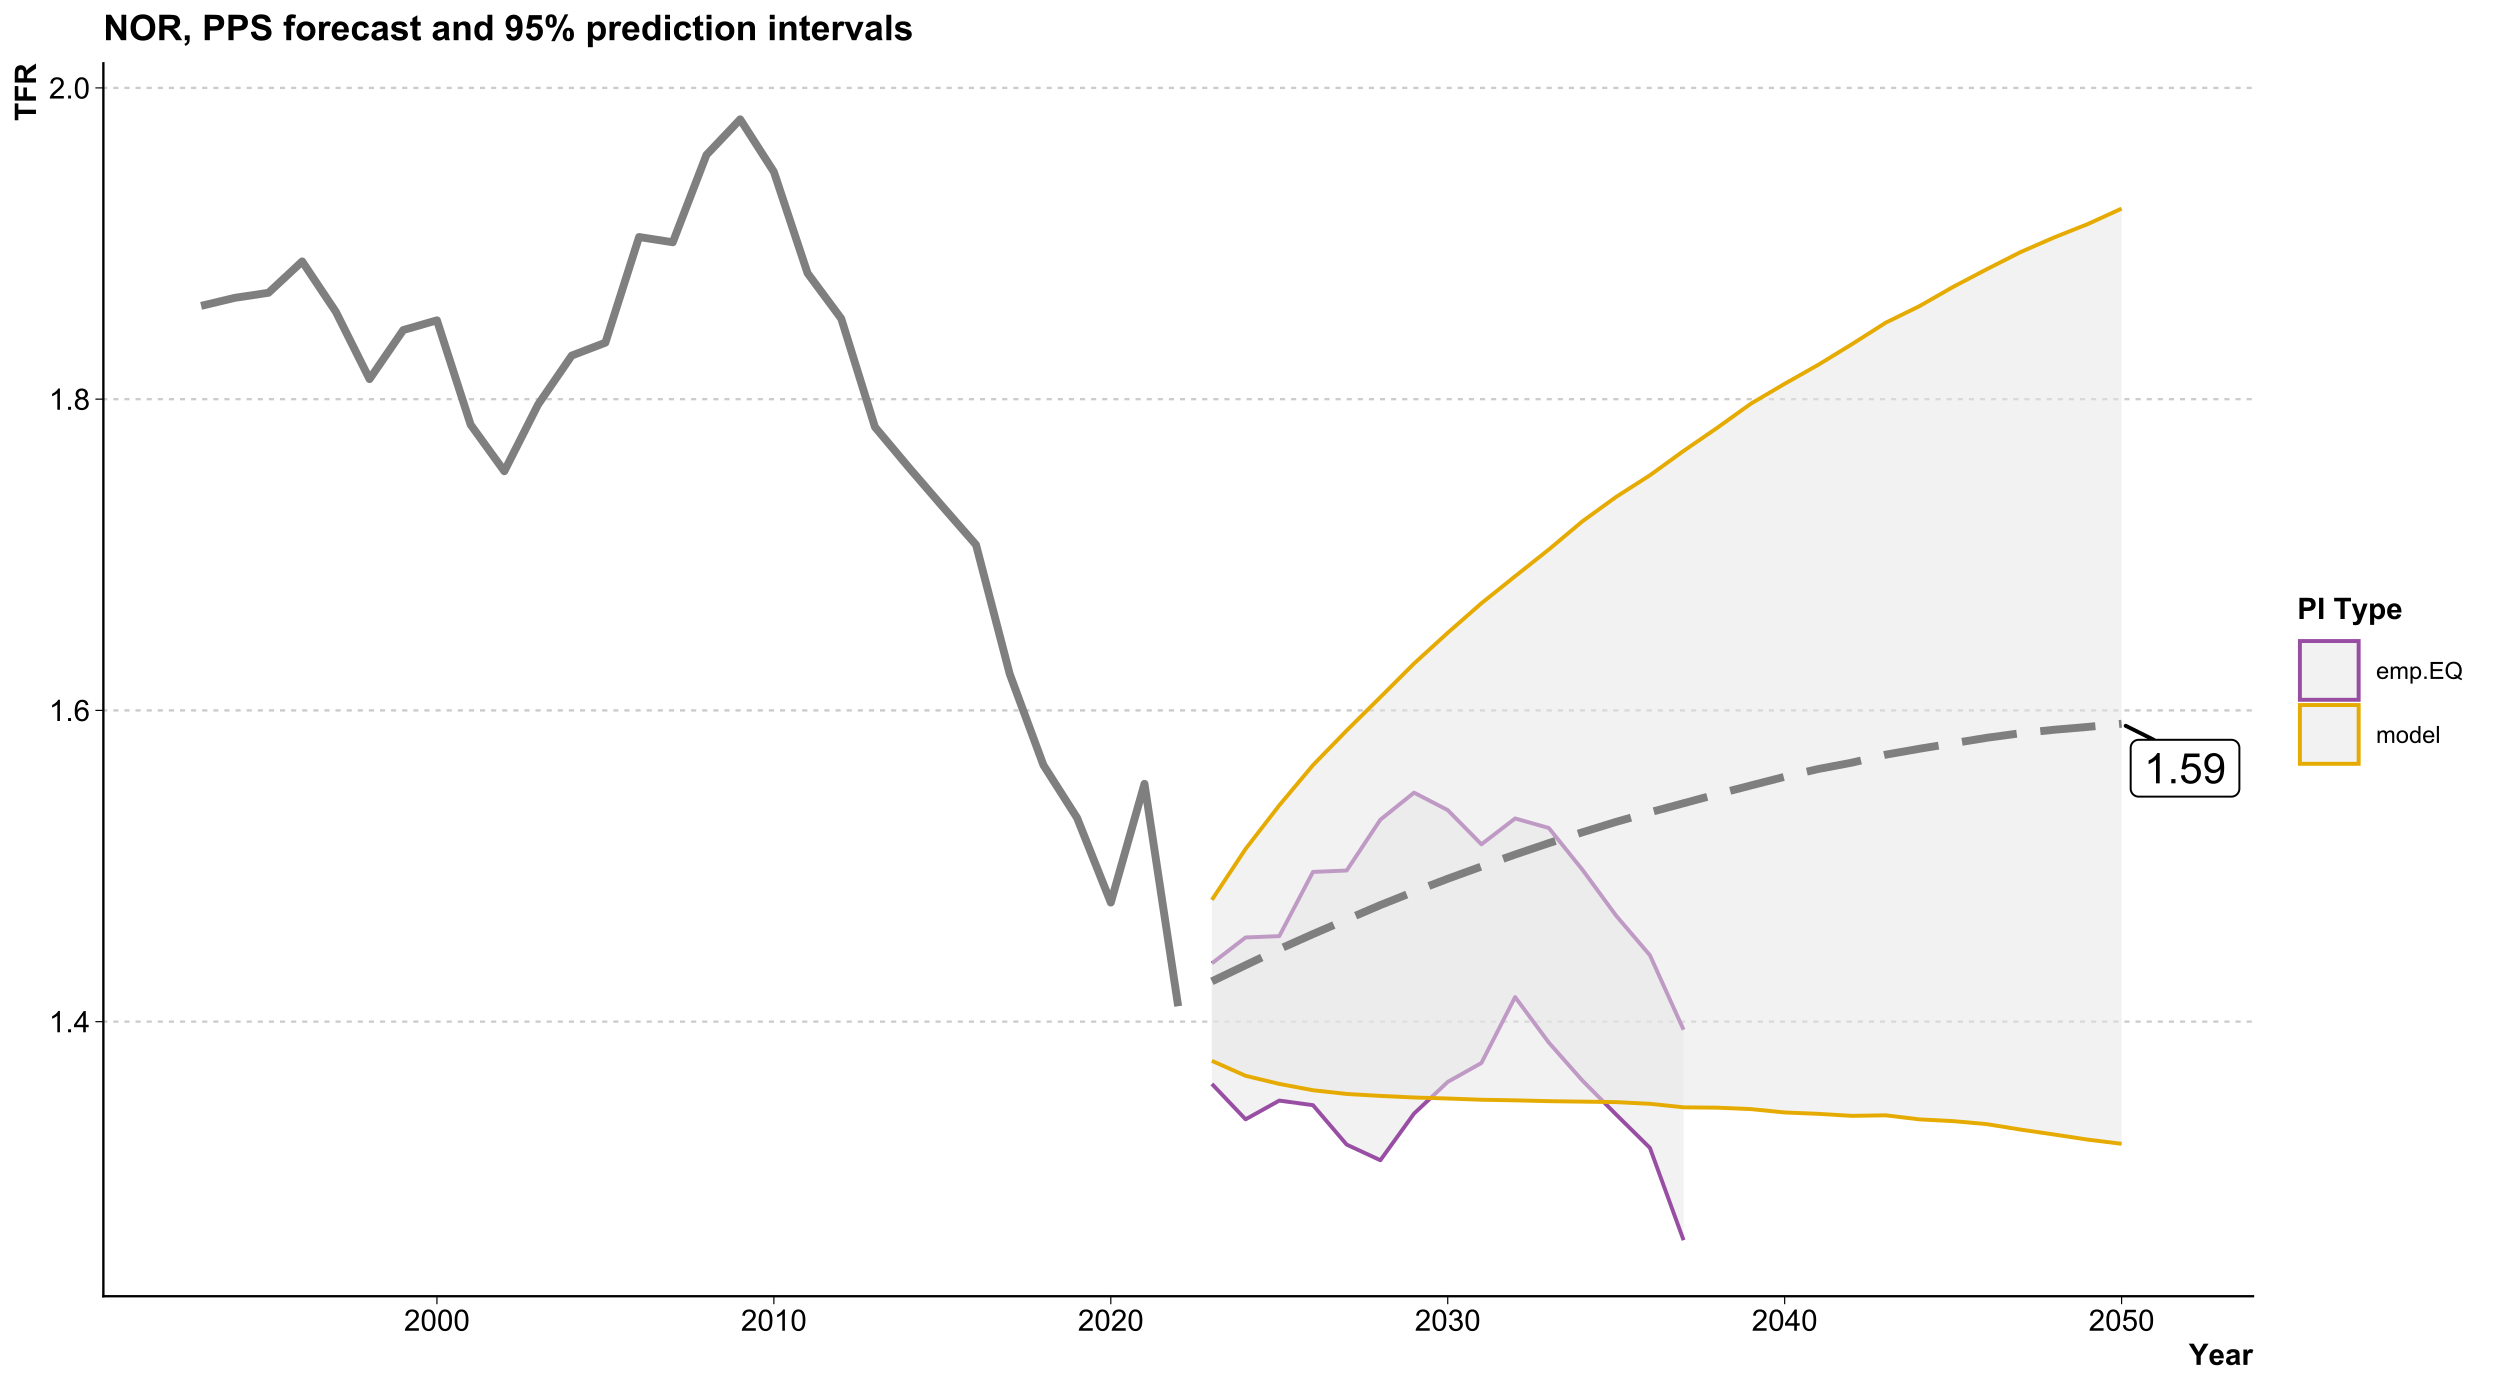 <?xml version="1.0" encoding="UTF-8"?>
<svg xmlns="http://www.w3.org/2000/svg" xmlns:xlink="http://www.w3.org/1999/xlink" width="675pt" height="374pt" viewBox="0 0 675 374" version="1.1">
<defs>
<g>
<symbol overflow="visible" id="glyph0-0">
<path style="stroke:none;" d="M 1.422 0 L 1.422 -7.113 L 7.113 -7.113 L 7.113 0 Z M 1.602 -0.18 L 6.934 -0.18 L 6.934 -6.934 L 1.602 -6.934 Z M 1.602 -0.18 "/>
</symbol>
<symbol overflow="visible" id="glyph0-1">
<path style="stroke:none;" d="M 4.238 0 L 3.238 0 L 3.238 -6.375 C 2.996 -6.145 2.68 -5.914 2.293 -5.684 C 1.898 -5.453 1.547 -5.281 1.238 -5.168 L 1.238 -6.137 C 1.793 -6.395 2.285 -6.715 2.707 -7.09 C 3.125 -7.465 3.418 -7.828 3.594 -8.18 L 4.238 -8.18 Z M 4.238 0 "/>
</symbol>
<symbol overflow="visible" id="glyph0-2">
<path style="stroke:none;" d="M 1.035 0 L 1.035 -1.141 L 2.172 -1.141 L 2.172 0 Z M 1.035 0 "/>
</symbol>
<symbol overflow="visible" id="glyph0-3">
<path style="stroke:none;" d="M 0.473 -2.133 L 1.523 -2.223 C 1.602 -1.707 1.781 -1.324 2.062 -1.07 C 2.344 -0.809 2.684 -0.68 3.09 -0.684 C 3.566 -0.68 3.977 -0.859 4.312 -1.227 C 4.645 -1.586 4.809 -2.07 4.812 -2.672 C 4.809 -3.242 4.648 -3.691 4.332 -4.023 C 4.008 -4.352 3.59 -4.516 3.074 -4.52 C 2.75 -4.516 2.457 -4.441 2.199 -4.297 C 1.938 -4.148 1.734 -3.961 1.59 -3.73 L 0.648 -3.852 L 1.438 -8.035 L 5.492 -8.035 L 5.492 -7.078 L 2.238 -7.078 L 1.801 -4.891 C 2.285 -5.23 2.801 -5.402 3.34 -5.402 C 4.051 -5.402 4.648 -5.152 5.141 -4.66 C 5.625 -4.164 5.871 -3.531 5.875 -2.762 C 5.871 -2.02 5.656 -1.383 5.23 -0.852 C 4.703 -0.188 3.988 0.141 3.09 0.141 C 2.344 0.141 1.738 -0.066 1.273 -0.48 C 0.805 -0.895 0.539 -1.445 0.473 -2.133 Z M 0.473 -2.133 "/>
</symbol>
<symbol overflow="visible" id="glyph0-4">
<path style="stroke:none;" d="M 0.621 -1.883 L 1.582 -1.973 C 1.664 -1.516 1.82 -1.188 2.051 -0.988 C 2.277 -0.781 2.57 -0.68 2.934 -0.684 C 3.238 -0.68 3.508 -0.75 3.742 -0.895 C 3.973 -1.031 4.164 -1.219 4.312 -1.457 C 4.461 -1.691 4.582 -2.008 4.684 -2.41 C 4.781 -2.809 4.832 -3.219 4.836 -3.633 C 4.832 -3.676 4.832 -3.742 4.828 -3.836 C 4.625 -3.512 4.352 -3.254 4.008 -3.059 C 3.66 -2.859 3.285 -2.758 2.883 -2.762 C 2.207 -2.758 1.637 -3.004 1.172 -3.496 C 0.703 -3.984 0.469 -4.629 0.473 -5.43 C 0.469 -6.254 0.711 -6.918 1.203 -7.422 C 1.688 -7.926 2.301 -8.18 3.035 -8.18 C 3.562 -8.18 4.043 -8.035 4.484 -7.75 C 4.922 -7.465 5.258 -7.059 5.484 -6.531 C 5.711 -6.004 5.824 -5.238 5.828 -4.238 C 5.824 -3.195 5.711 -2.367 5.488 -1.754 C 5.262 -1.133 4.926 -0.664 4.48 -0.344 C 4.031 -0.02 3.508 0.141 2.91 0.141 C 2.273 0.141 1.754 -0.035 1.352 -0.391 C 0.945 -0.742 0.703 -1.238 0.621 -1.883 Z M 4.719 -5.48 C 4.715 -6.051 4.562 -6.508 4.258 -6.844 C 3.949 -7.18 3.582 -7.348 3.156 -7.352 C 2.707 -7.348 2.32 -7.164 1.992 -6.805 C 1.664 -6.438 1.5 -5.969 1.5 -5.395 C 1.5 -4.875 1.656 -4.453 1.969 -4.129 C 2.281 -3.805 2.668 -3.645 3.129 -3.645 C 3.59 -3.645 3.969 -3.805 4.27 -4.129 C 4.566 -4.453 4.715 -4.902 4.719 -5.48 Z M 4.719 -5.48 "/>
</symbol>
<symbol overflow="visible" id="glyph1-0">
<path style="stroke:none;" d="M 1 0 L 1 -5 L 5 -5 L 5 0 Z M 1.125 -0.125 L 4.875 -0.125 L 4.875 -4.875 L 1.125 -4.875 Z M 1.125 -0.125 "/>
</symbol>
<symbol overflow="visible" id="glyph1-1">
<path style="stroke:none;" d="M 2.98 0 L 2.277 0 L 2.277 -4.48 C 2.105 -4.316 1.883 -4.156 1.609 -3.996 C 1.332 -3.832 1.086 -3.711 0.871 -3.633 L 0.871 -4.312 C 1.262 -4.496 1.605 -4.719 1.902 -4.984 C 2.195 -5.246 2.402 -5.5 2.527 -5.75 L 2.98 -5.75 Z M 2.98 0 "/>
</symbol>
<symbol overflow="visible" id="glyph1-2">
<path style="stroke:none;" d="M 0.727 0 L 0.727 -0.801 L 1.527 -0.801 L 1.527 0 Z M 0.727 0 "/>
</symbol>
<symbol overflow="visible" id="glyph1-3">
<path style="stroke:none;" d="M 2.586 0 L 2.586 -1.371 L 0.102 -1.371 L 0.102 -2.016 L 2.715 -5.727 L 3.289 -5.727 L 3.289 -2.016 L 4.062 -2.016 L 4.062 -1.371 L 3.289 -1.371 L 3.289 0 Z M 2.586 -2.016 L 2.586 -4.598 L 0.793 -2.016 Z M 2.586 -2.016 "/>
</symbol>
<symbol overflow="visible" id="glyph1-4">
<path style="stroke:none;" d="M 3.98 -4.324 L 3.281 -4.27 C 3.219 -4.543 3.129 -4.742 3.016 -4.871 C 2.824 -5.066 2.59 -5.168 2.312 -5.172 C 2.086 -5.168 1.891 -5.105 1.723 -4.984 C 1.5 -4.82 1.324 -4.586 1.199 -4.277 C 1.07 -3.965 1.004 -3.523 1 -2.953 C 1.168 -3.211 1.375 -3.402 1.621 -3.527 C 1.863 -3.652 2.121 -3.715 2.391 -3.715 C 2.859 -3.715 3.258 -3.539 3.586 -3.195 C 3.914 -2.848 4.078 -2.402 4.082 -1.859 C 4.078 -1.496 4 -1.164 3.848 -0.855 C 3.691 -0.547 3.48 -0.309 3.211 -0.148 C 2.938 0.016 2.629 0.094 2.289 0.098 C 1.699 0.094 1.223 -0.117 0.855 -0.547 C 0.484 -0.977 0.297 -1.688 0.301 -2.68 C 0.297 -3.781 0.504 -4.586 0.914 -5.094 C 1.27 -5.527 1.75 -5.746 2.355 -5.75 C 2.805 -5.746 3.172 -5.621 3.461 -5.371 C 3.746 -5.117 3.918 -4.77 3.98 -4.324 Z M 1.109 -1.855 C 1.105 -1.609 1.156 -1.379 1.262 -1.16 C 1.363 -0.938 1.508 -0.766 1.695 -0.652 C 1.875 -0.535 2.07 -0.48 2.277 -0.48 C 2.57 -0.48 2.824 -0.598 3.043 -0.84 C 3.254 -1.074 3.363 -1.402 3.363 -1.816 C 3.363 -2.211 3.258 -2.52 3.047 -2.75 C 2.836 -2.977 2.57 -3.094 2.25 -3.094 C 1.93 -3.094 1.66 -2.977 1.441 -2.75 C 1.219 -2.52 1.105 -2.223 1.109 -1.855 Z M 1.109 -1.855 "/>
</symbol>
<symbol overflow="visible" id="glyph1-5">
<path style="stroke:none;" d="M 1.414 -3.105 C 1.117 -3.211 0.902 -3.363 0.766 -3.562 C 0.621 -3.758 0.551 -3.992 0.555 -4.273 C 0.551 -4.688 0.699 -5.039 1.004 -5.324 C 1.301 -5.605 1.699 -5.746 2.199 -5.75 C 2.695 -5.746 3.098 -5.602 3.406 -5.312 C 3.707 -5.02 3.859 -4.668 3.863 -4.254 C 3.859 -3.988 3.789 -3.754 3.652 -3.559 C 3.512 -3.359 3.301 -3.211 3.02 -3.105 C 3.367 -2.988 3.637 -2.801 3.82 -2.551 C 4.004 -2.293 4.094 -1.988 4.098 -1.637 C 4.094 -1.145 3.922 -0.734 3.578 -0.402 C 3.23 -0.07 2.773 0.094 2.211 0.098 C 1.641 0.094 1.188 -0.07 0.844 -0.402 C 0.496 -0.734 0.32 -1.152 0.324 -1.656 C 0.32 -2.027 0.414 -2.34 0.605 -2.59 C 0.793 -2.84 1.062 -3.012 1.414 -3.105 Z M 1.273 -4.297 C 1.27 -4.023 1.359 -3.805 1.535 -3.633 C 1.707 -3.461 1.934 -3.375 2.215 -3.375 C 2.484 -3.375 2.703 -3.457 2.879 -3.629 C 3.051 -3.797 3.141 -4.008 3.141 -4.258 C 3.141 -4.512 3.051 -4.727 2.871 -4.906 C 2.691 -5.078 2.469 -5.168 2.207 -5.172 C 1.938 -5.168 1.715 -5.082 1.539 -4.914 C 1.359 -4.738 1.27 -4.531 1.273 -4.297 Z M 1.047 -1.652 C 1.043 -1.449 1.09 -1.254 1.188 -1.07 C 1.281 -0.879 1.422 -0.734 1.613 -0.633 C 1.797 -0.531 2 -0.48 2.219 -0.48 C 2.551 -0.48 2.828 -0.586 3.051 -0.805 C 3.266 -1.016 3.375 -1.293 3.379 -1.629 C 3.375 -1.965 3.262 -2.242 3.039 -2.469 C 2.812 -2.688 2.531 -2.801 2.195 -2.801 C 1.863 -2.801 1.59 -2.691 1.371 -2.473 C 1.152 -2.254 1.043 -1.98 1.047 -1.652 Z M 1.047 -1.652 "/>
</symbol>
<symbol overflow="visible" id="glyph1-6">
<path style="stroke:none;" d="M 4.027 -0.676 L 4.027 0 L 0.242 0 C 0.234 -0.168 0.262 -0.328 0.324 -0.488 C 0.418 -0.742 0.574 -0.996 0.785 -1.25 C 0.996 -1.496 1.301 -1.785 1.707 -2.117 C 2.324 -2.625 2.746 -3.031 2.969 -3.328 C 3.184 -3.625 3.293 -3.906 3.297 -4.176 C 3.293 -4.453 3.191 -4.688 2.996 -4.879 C 2.793 -5.07 2.535 -5.168 2.219 -5.168 C 1.879 -5.168 1.609 -5.066 1.406 -4.863 C 1.203 -4.66 1.098 -4.379 1.098 -4.02 L 0.375 -4.094 C 0.422 -4.629 0.605 -5.039 0.934 -5.324 C 1.254 -5.605 1.688 -5.746 2.234 -5.75 C 2.781 -5.746 3.219 -5.594 3.539 -5.293 C 3.859 -4.984 4.02 -4.609 4.02 -4.16 C 4.02 -3.93 3.973 -3.703 3.879 -3.484 C 3.785 -3.262 3.629 -3.027 3.41 -2.785 C 3.191 -2.535 2.828 -2.199 2.328 -1.777 C 1.902 -1.418 1.633 -1.18 1.516 -1.055 C 1.395 -0.93 1.297 -0.801 1.219 -0.676 Z M 4.027 -0.676 "/>
</symbol>
<symbol overflow="visible" id="glyph1-7">
<path style="stroke:none;" d="M 0.332 -2.824 C 0.328 -3.5 0.398 -4.043 0.539 -4.457 C 0.68 -4.867 0.887 -5.188 1.16 -5.414 C 1.434 -5.637 1.777 -5.746 2.199 -5.75 C 2.504 -5.746 2.773 -5.684 3.008 -5.562 C 3.234 -5.438 3.426 -5.262 3.582 -5.027 C 3.73 -4.793 3.852 -4.508 3.938 -4.176 C 4.023 -3.84 4.066 -3.391 4.066 -2.824 C 4.066 -2.152 3.996 -1.609 3.859 -1.195 C 3.719 -0.781 3.512 -0.461 3.238 -0.238 C 2.961 -0.016 2.613 0.094 2.199 0.098 C 1.645 0.094 1.211 -0.102 0.898 -0.496 C 0.516 -0.969 0.328 -1.746 0.332 -2.824 Z M 1.055 -2.824 C 1.055 -1.883 1.164 -1.254 1.383 -0.945 C 1.602 -0.633 1.871 -0.48 2.199 -0.48 C 2.52 -0.48 2.793 -0.637 3.012 -0.949 C 3.23 -1.262 3.34 -1.887 3.344 -2.824 C 3.34 -3.766 3.23 -4.391 3.012 -4.703 C 2.793 -5.012 2.52 -5.168 2.191 -5.168 C 1.867 -5.168 1.609 -5.031 1.418 -4.758 C 1.176 -4.406 1.055 -3.762 1.055 -2.824 Z M 1.055 -2.824 "/>
</symbol>
<symbol overflow="visible" id="glyph1-8">
<path style="stroke:none;" d="M 0.336 -1.512 L 1.039 -1.605 C 1.117 -1.207 1.254 -0.918 1.449 -0.742 C 1.641 -0.566 1.879 -0.48 2.16 -0.48 C 2.488 -0.48 2.766 -0.594 2.996 -0.824 C 3.223 -1.051 3.34 -1.336 3.34 -1.676 C 3.34 -1.996 3.234 -2.262 3.023 -2.473 C 2.812 -2.684 2.543 -2.789 2.219 -2.789 C 2.082 -2.789 1.918 -2.762 1.723 -2.711 L 1.801 -3.328 C 1.844 -3.32 1.883 -3.316 1.914 -3.32 C 2.211 -3.316 2.48 -3.395 2.723 -3.555 C 2.961 -3.707 3.082 -3.949 3.082 -4.277 C 3.082 -4.535 2.992 -4.746 2.82 -4.918 C 2.641 -5.082 2.418 -5.168 2.145 -5.172 C 1.871 -5.168 1.641 -5.082 1.461 -4.914 C 1.273 -4.738 1.156 -4.48 1.109 -4.141 L 0.406 -4.266 C 0.488 -4.734 0.684 -5.098 0.992 -5.359 C 1.293 -5.617 1.672 -5.746 2.129 -5.75 C 2.438 -5.746 2.727 -5.68 2.992 -5.547 C 3.254 -5.41 3.453 -5.227 3.594 -5 C 3.73 -4.766 3.801 -4.52 3.805 -4.262 C 3.801 -4.012 3.734 -3.789 3.605 -3.586 C 3.469 -3.383 3.273 -3.219 3.016 -3.102 C 3.352 -3.02 3.613 -2.859 3.805 -2.613 C 3.988 -2.367 4.082 -2.059 4.086 -1.691 C 4.082 -1.188 3.902 -0.762 3.539 -0.418 C 3.172 -0.07 2.711 0.098 2.156 0.102 C 1.652 0.098 1.234 -0.047 0.902 -0.348 C 0.57 -0.645 0.379 -1.035 0.336 -1.512 Z M 0.336 -1.512 "/>
</symbol>
<symbol overflow="visible" id="glyph1-9">
<path style="stroke:none;" d="M 0.332 -1.5 L 1.07 -1.562 C 1.121 -1.199 1.246 -0.93 1.449 -0.75 C 1.645 -0.57 1.887 -0.48 2.172 -0.48 C 2.508 -0.48 2.793 -0.605 3.031 -0.863 C 3.262 -1.113 3.379 -1.453 3.383 -1.879 C 3.379 -2.277 3.266 -2.594 3.043 -2.828 C 2.816 -3.059 2.523 -3.176 2.16 -3.176 C 1.93 -3.176 1.727 -3.121 1.547 -3.02 C 1.363 -2.914 1.219 -2.781 1.117 -2.621 L 0.457 -2.707 L 1.012 -5.648 L 3.859 -5.648 L 3.859 -4.977 L 1.574 -4.977 L 1.266 -3.438 C 1.609 -3.676 1.969 -3.797 2.348 -3.797 C 2.844 -3.797 3.266 -3.621 3.613 -3.277 C 3.953 -2.926 4.125 -2.48 4.129 -1.941 C 4.125 -1.418 3.973 -0.973 3.676 -0.598 C 3.305 -0.137 2.805 0.094 2.172 0.098 C 1.648 0.094 1.223 -0.051 0.895 -0.34 C 0.562 -0.629 0.375 -1.016 0.332 -1.5 Z M 0.332 -1.5 "/>
</symbol>
<symbol overflow="visible" id="glyph2-0">
<path style="stroke:none;" d="M 1 0 L 1 -5 L 5 -5 L 5 0 Z M 1.125 -0.125 L 4.875 -0.125 L 4.875 -4.875 L 1.125 -4.875 Z M 1.125 -0.125 "/>
</symbol>
<symbol overflow="visible" id="glyph2-1">
<path style="stroke:none;" d="M 2.086 0 L 2.086 -2.41 L -0.012 -5.727 L 1.344 -5.727 L 2.691 -3.461 L 4.012 -5.727 L 5.344 -5.727 L 3.238 -2.402 L 3.238 0 Z M 2.086 0 "/>
</symbol>
<symbol overflow="visible" id="glyph2-2">
<path style="stroke:none;" d="M 2.977 -1.32 L 4.07 -1.137 C 3.926 -0.734 3.703 -0.426 3.402 -0.219 C 3.098 -0.008 2.719 0.094 2.266 0.094 C 1.543 0.094 1.008 -0.141 0.664 -0.613 C 0.387 -0.988 0.25 -1.465 0.254 -2.043 C 0.25 -2.727 0.43 -3.266 0.793 -3.656 C 1.148 -4.047 1.605 -4.242 2.156 -4.242 C 2.773 -4.242 3.258 -4.035 3.617 -3.629 C 3.969 -3.219 4.141 -2.598 4.129 -1.758 L 1.379 -1.758 C 1.383 -1.43 1.473 -1.176 1.645 -0.996 C 1.812 -0.816 2.023 -0.727 2.277 -0.727 C 2.445 -0.727 2.59 -0.773 2.711 -0.867 C 2.824 -0.961 2.914 -1.109 2.977 -1.32 Z M 3.039 -2.43 C 3.027 -2.746 2.945 -2.988 2.793 -3.152 C 2.633 -3.316 2.441 -3.398 2.223 -3.402 C 1.98 -3.398 1.785 -3.312 1.629 -3.141 C 1.473 -2.965 1.395 -2.727 1.398 -2.43 Z M 3.039 -2.43 "/>
</symbol>
<symbol overflow="visible" id="glyph2-3">
<path style="stroke:none;" d="M 1.395 -2.883 L 0.398 -3.062 C 0.508 -3.461 0.699 -3.758 0.977 -3.953 C 1.246 -4.145 1.652 -4.242 2.195 -4.242 C 2.684 -4.242 3.047 -4.184 3.289 -4.066 C 3.523 -3.949 3.691 -3.801 3.793 -3.625 C 3.887 -3.445 3.938 -3.117 3.941 -2.645 L 3.93 -1.363 C 3.926 -0.996 3.941 -0.727 3.98 -0.555 C 4.012 -0.379 4.078 -0.195 4.18 0 L 3.094 0 C 3.062 -0.07 3.027 -0.176 2.988 -0.324 C 2.969 -0.387 2.953 -0.43 2.949 -0.453 C 2.758 -0.266 2.559 -0.129 2.348 -0.043 C 2.133 0.051 1.906 0.094 1.664 0.094 C 1.234 0.094 0.895 -0.02 0.652 -0.254 C 0.402 -0.48 0.281 -0.773 0.285 -1.133 C 0.281 -1.363 0.336 -1.574 0.453 -1.758 C 0.562 -1.941 0.719 -2.082 0.922 -2.18 C 1.121 -2.277 1.414 -2.363 1.797 -2.438 C 2.309 -2.531 2.664 -2.621 2.863 -2.707 L 2.863 -2.816 C 2.859 -3.023 2.809 -3.172 2.707 -3.266 C 2.602 -3.352 2.402 -3.398 2.117 -3.402 C 1.918 -3.398 1.766 -3.359 1.66 -3.285 C 1.547 -3.207 1.461 -3.074 1.395 -2.883 Z M 2.863 -1.992 C 2.719 -1.945 2.496 -1.887 2.195 -1.824 C 1.887 -1.754 1.688 -1.691 1.598 -1.633 C 1.453 -1.527 1.383 -1.398 1.383 -1.246 C 1.383 -1.09 1.438 -0.957 1.555 -0.848 C 1.664 -0.734 1.812 -0.68 1.992 -0.68 C 2.188 -0.68 2.375 -0.742 2.559 -0.875 C 2.688 -0.969 2.773 -1.09 2.82 -1.238 C 2.844 -1.328 2.859 -1.508 2.863 -1.773 Z M 2.863 -1.992 "/>
</symbol>
<symbol overflow="visible" id="glyph2-4">
<path style="stroke:none;" d="M 1.625 0 L 0.527 0 L 0.527 -4.148 L 1.547 -4.148 L 1.547 -3.559 C 1.719 -3.832 1.875 -4.016 2.016 -4.109 C 2.156 -4.195 2.312 -4.242 2.492 -4.242 C 2.738 -4.242 2.98 -4.172 3.215 -4.035 L 2.875 -3.078 C 2.688 -3.195 2.516 -3.258 2.359 -3.258 C 2.203 -3.258 2.074 -3.215 1.969 -3.129 C 1.859 -3.043 1.773 -2.891 1.715 -2.672 C 1.652 -2.449 1.621 -1.984 1.625 -1.281 Z M 1.625 0 "/>
</symbol>
<symbol overflow="visible" id="glyph2-5">
<path style="stroke:none;" d="M 0.582 0 L 0.582 -5.727 L 2.438 -5.727 C 3.141 -5.723 3.598 -5.695 3.812 -5.641 C 4.137 -5.551 4.41 -5.363 4.637 -5.078 C 4.855 -4.789 4.969 -4.418 4.969 -3.965 C 4.969 -3.609 4.902 -3.312 4.777 -3.078 C 4.645 -2.836 4.484 -2.648 4.289 -2.512 C 4.094 -2.375 3.895 -2.285 3.691 -2.242 C 3.414 -2.184 3.012 -2.156 2.492 -2.16 L 1.738 -2.16 L 1.738 0 Z M 1.738 -4.758 L 1.738 -3.133 L 2.371 -3.133 C 2.824 -3.129 3.129 -3.16 3.285 -3.223 C 3.438 -3.281 3.559 -3.375 3.645 -3.504 C 3.73 -3.629 3.773 -3.777 3.777 -3.949 C 3.773 -4.156 3.711 -4.328 3.594 -4.465 C 3.469 -4.598 3.316 -4.68 3.129 -4.719 C 2.988 -4.742 2.711 -4.758 2.297 -4.758 Z M 1.738 -4.758 "/>
</symbol>
<symbol overflow="visible" id="glyph2-6">
<path style="stroke:none;" d="M 0.547 0 L 0.547 -5.727 L 1.703 -5.727 L 1.703 0 Z M 0.547 0 "/>
</symbol>
<symbol overflow="visible" id="glyph2-7">
<path style="stroke:none;" d=""/>
</symbol>
<symbol overflow="visible" id="glyph2-8">
<path style="stroke:none;" d="M 1.871 0 L 1.871 -4.758 L 0.172 -4.758 L 0.172 -5.727 L 4.723 -5.727 L 4.723 -4.758 L 3.027 -4.758 L 3.027 0 Z M 1.871 0 "/>
</symbol>
<symbol overflow="visible" id="glyph2-9">
<path style="stroke:none;" d="M 0.055 -4.148 L 1.223 -4.148 L 2.215 -1.203 L 3.184 -4.148 L 4.32 -4.148 L 2.855 -0.156 L 2.594 0.566 C 2.496 0.805 2.402 0.988 2.316 1.121 C 2.227 1.246 2.129 1.352 2.016 1.43 C 1.902 1.508 1.762 1.57 1.598 1.617 C 1.43 1.66 1.242 1.68 1.039 1.684 C 0.824 1.68 0.617 1.66 0.418 1.617 L 0.32 0.758 C 0.488 0.789 0.645 0.809 0.785 0.809 C 1.039 0.809 1.227 0.73 1.352 0.582 C 1.473 0.43 1.566 0.242 1.633 0.012 Z M 0.055 -4.148 "/>
</symbol>
<symbol overflow="visible" id="glyph2-10">
<path style="stroke:none;" d="M 0.543 -4.148 L 1.566 -4.148 L 1.566 -3.539 C 1.695 -3.746 1.875 -3.914 2.105 -4.047 C 2.328 -4.176 2.582 -4.242 2.859 -4.242 C 3.34 -4.242 3.746 -4.051 4.086 -3.676 C 4.418 -3.293 4.586 -2.77 4.59 -2.098 C 4.586 -1.402 4.418 -0.863 4.082 -0.48 C 3.742 -0.098 3.332 0.094 2.852 0.094 C 2.621 0.094 2.414 0.051 2.227 -0.043 C 2.039 -0.129 1.844 -0.285 1.641 -0.512 L 1.641 1.578 L 0.543 1.578 Z M 1.629 -2.145 C 1.629 -1.676 1.719 -1.328 1.906 -1.109 C 2.086 -0.883 2.312 -0.773 2.582 -0.777 C 2.836 -0.773 3.047 -0.875 3.219 -1.082 C 3.383 -1.285 3.469 -1.621 3.473 -2.09 C 3.469 -2.523 3.383 -2.848 3.211 -3.059 C 3.035 -3.27 2.816 -3.375 2.562 -3.375 C 2.289 -3.375 2.066 -3.27 1.895 -3.062 C 1.715 -2.855 1.629 -2.551 1.629 -2.145 Z M 1.629 -2.145 "/>
</symbol>
<symbol overflow="visible" id="glyph3-0">
<path style="stroke:none;" d="M 0 -1 L -5 -1 L -5 -5 L 0 -5 Z M -0.125 -1.125 L -0.125 -4.875 L -4.875 -4.875 L -4.875 -1.125 Z M -0.125 -1.125 "/>
</symbol>
<symbol overflow="visible" id="glyph3-1">
<path style="stroke:none;" d="M 0 -1.871 L -4.758 -1.871 L -4.758 -0.172 L -5.727 -0.172 L -5.727 -4.723 L -4.758 -4.723 L -4.758 -3.027 L 0 -3.027 Z M 0 -1.871 "/>
</symbol>
<symbol overflow="visible" id="glyph3-2">
<path style="stroke:none;" d="M 0 -0.59 L -5.727 -0.59 L -5.727 -4.516 L -4.758 -4.516 L -4.758 -1.746 L -3.402 -1.746 L -3.402 -4.137 L -2.434 -4.137 L -2.434 -1.746 L 0 -1.746 Z M 0 -0.59 "/>
</symbol>
<symbol overflow="visible" id="glyph3-3">
<path style="stroke:none;" d="M 0 -0.586 L -5.727 -0.586 L -5.727 -3.02 C -5.723 -3.629 -5.672 -4.074 -5.57 -4.352 C -5.465 -4.629 -5.281 -4.852 -5.023 -5.02 C -4.758 -5.184 -4.457 -5.266 -4.121 -5.27 C -3.688 -5.266 -3.332 -5.141 -3.055 -4.891 C -2.773 -4.637 -2.598 -4.258 -2.527 -3.758 C -2.379 -4.004 -2.219 -4.211 -2.047 -4.375 C -1.867 -4.535 -1.559 -4.754 -1.117 -5.035 L 0 -5.734 L 0 -4.352 L -1.246 -3.516 C -1.688 -3.219 -1.969 -3.016 -2.086 -2.906 C -2.203 -2.797 -2.281 -2.68 -2.324 -2.559 C -2.367 -2.434 -2.391 -2.238 -2.391 -1.977 L -2.391 -1.742 L 0 -1.742 Z M -3.305 -1.742 L -3.305 -2.598 C -3.305 -3.148 -3.328 -3.496 -3.375 -3.637 C -3.422 -3.773 -3.5 -3.883 -3.617 -3.961 C -3.727 -4.039 -3.871 -4.078 -4.047 -4.078 C -4.238 -4.078 -4.395 -4.023 -4.512 -3.922 C -4.629 -3.816 -4.703 -3.672 -4.738 -3.488 C -4.75 -3.391 -4.758 -3.109 -4.758 -2.645 L -4.758 -1.742 Z M -3.305 -1.742 "/>
</symbol>
<symbol overflow="visible" id="glyph4-0">
<path style="stroke:none;" d="M 0.801 0 L 0.801 -4 L 4 -4 L 4 0 Z M 0.898 -0.102 L 3.898 -0.102 L 3.898 -3.898 L 0.898 -3.898 Z M 0.898 -0.102 "/>
</symbol>
<symbol overflow="visible" id="glyph4-1">
<path style="stroke:none;" d="M 2.695 -1.07 L 3.273 -0.996 C 3.18 -0.656 3.012 -0.391 2.766 -0.207 C 2.516 -0.02 2.199 0.07 1.816 0.074 C 1.328 0.07 0.941 -0.074 0.66 -0.371 C 0.375 -0.668 0.234 -1.09 0.234 -1.633 C 0.234 -2.188 0.375 -2.621 0.664 -2.93 C 0.949 -3.238 1.324 -3.391 1.785 -3.395 C 2.227 -3.391 2.59 -3.242 2.871 -2.941 C 3.152 -2.637 3.293 -2.211 3.293 -1.664 C 3.293 -1.633 3.289 -1.582 3.289 -1.516 L 0.816 -1.516 C 0.832 -1.148 0.938 -0.867 1.125 -0.676 C 1.309 -0.48 1.539 -0.387 1.82 -0.387 C 2.023 -0.387 2.199 -0.438 2.348 -0.547 C 2.492 -0.652 2.609 -0.828 2.695 -1.07 Z M 0.848 -1.977 L 2.699 -1.977 C 2.672 -2.254 2.602 -2.465 2.488 -2.605 C 2.305 -2.82 2.07 -2.93 1.789 -2.93 C 1.527 -2.93 1.312 -2.844 1.137 -2.672 C 0.961 -2.5 0.863 -2.266 0.848 -1.977 Z M 0.848 -1.977 "/>
</symbol>
<symbol overflow="visible" id="glyph4-2">
<path style="stroke:none;" d="M 0.422 0 L 0.422 -3.32 L 0.926 -3.32 L 0.926 -2.852 C 1.027 -3.012 1.164 -3.145 1.34 -3.246 C 1.512 -3.344 1.707 -3.391 1.93 -3.395 C 2.172 -3.391 2.375 -3.34 2.535 -3.238 C 2.691 -3.133 2.801 -2.992 2.867 -2.812 C 3.125 -3.199 3.469 -3.391 3.895 -3.395 C 4.219 -3.391 4.473 -3.301 4.652 -3.121 C 4.828 -2.938 4.914 -2.656 4.918 -2.277 L 4.918 0 L 4.359 0 L 4.359 -2.09 C 4.359 -2.312 4.34 -2.477 4.305 -2.578 C 4.266 -2.676 4.199 -2.754 4.105 -2.816 C 4.008 -2.875 3.895 -2.906 3.77 -2.906 C 3.531 -2.906 3.34 -2.828 3.188 -2.672 C 3.031 -2.516 2.953 -2.266 2.957 -1.93 L 2.957 0 L 2.395 0 L 2.395 -2.156 C 2.391 -2.406 2.344 -2.594 2.254 -2.719 C 2.16 -2.844 2.012 -2.906 1.805 -2.906 C 1.648 -2.906 1.5 -2.863 1.367 -2.781 C 1.227 -2.695 1.129 -2.574 1.074 -2.414 C 1.012 -2.254 0.984 -2.023 0.984 -1.723 L 0.984 0 Z M 0.422 0 "/>
</symbol>
<symbol overflow="visible" id="glyph4-3">
<path style="stroke:none;" d="M 0.422 1.273 L 0.422 -3.32 L 0.934 -3.32 L 0.934 -2.887 C 1.051 -3.055 1.188 -3.18 1.344 -3.266 C 1.492 -3.348 1.68 -3.391 1.898 -3.395 C 2.18 -3.391 2.426 -3.32 2.645 -3.176 C 2.859 -3.027 3.023 -2.82 3.137 -2.559 C 3.246 -2.289 3.305 -1.996 3.305 -1.684 C 3.305 -1.34 3.242 -1.035 3.121 -0.766 C 2.996 -0.492 2.82 -0.285 2.59 -0.141 C 2.355 0 2.109 0.07 1.855 0.074 C 1.664 0.07 1.496 0.035 1.352 -0.043 C 1.199 -0.121 1.078 -0.223 0.984 -0.344 L 0.984 1.273 Z M 0.93 -1.641 C 0.926 -1.211 1.012 -0.895 1.188 -0.691 C 1.359 -0.488 1.57 -0.387 1.82 -0.387 C 2.066 -0.387 2.281 -0.492 2.461 -0.703 C 2.637 -0.914 2.723 -1.242 2.727 -1.688 C 2.723 -2.109 2.637 -2.426 2.465 -2.637 C 2.289 -2.848 2.082 -2.953 1.844 -2.953 C 1.602 -2.953 1.391 -2.84 1.207 -2.617 C 1.02 -2.391 0.926 -2.066 0.93 -1.641 Z M 0.93 -1.641 "/>
</symbol>
<symbol overflow="visible" id="glyph4-4">
<path style="stroke:none;" d="M 0.582 0 L 0.582 -0.641 L 1.223 -0.641 L 1.223 0 Z M 0.582 0 "/>
</symbol>
<symbol overflow="visible" id="glyph4-5">
<path style="stroke:none;" d="M 0.508 0 L 0.508 -4.582 L 3.82 -4.582 L 3.82 -4.039 L 1.113 -4.039 L 1.113 -2.637 L 3.648 -2.637 L 3.648 -2.102 L 1.113 -2.102 L 1.113 -0.539 L 3.926 -0.539 L 3.926 0 Z M 0.508 0 "/>
</symbol>
<symbol overflow="visible" id="glyph4-6">
<path style="stroke:none;" d="M 3.965 -0.492 C 4.242 -0.297 4.5 -0.152 4.742 -0.066 L 4.566 0.355 C 4.23 0.234 3.902 0.051 3.582 -0.207 C 3.238 -0.016 2.863 0.074 2.457 0.078 C 2.039 0.074 1.664 -0.023 1.328 -0.223 C 0.988 -0.422 0.727 -0.703 0.547 -1.066 C 0.359 -1.426 0.27 -1.832 0.273 -2.289 C 0.27 -2.738 0.359 -3.148 0.547 -3.523 C 0.727 -3.891 0.988 -4.176 1.332 -4.371 C 1.668 -4.566 2.047 -4.664 2.469 -4.664 C 2.887 -4.664 3.27 -4.562 3.609 -4.359 C 3.949 -4.156 4.207 -3.875 4.387 -3.516 C 4.562 -3.156 4.652 -2.746 4.656 -2.293 C 4.652 -1.91 4.594 -1.57 4.484 -1.273 C 4.367 -0.969 4.195 -0.711 3.965 -0.492 Z M 2.633 -1.266 C 2.977 -1.164 3.266 -1.016 3.496 -0.828 C 3.852 -1.148 4.031 -1.637 4.031 -2.293 C 4.031 -2.66 3.965 -2.984 3.84 -3.266 C 3.711 -3.539 3.527 -3.754 3.289 -3.91 C 3.043 -4.059 2.773 -4.137 2.473 -4.141 C 2.02 -4.137 1.641 -3.98 1.344 -3.676 C 1.043 -3.363 0.895 -2.902 0.898 -2.289 C 0.895 -1.691 1.043 -1.234 1.34 -0.918 C 1.633 -0.598 2.012 -0.438 2.473 -0.441 C 2.688 -0.438 2.891 -0.48 3.086 -0.562 C 2.895 -0.684 2.695 -0.77 2.484 -0.824 Z M 2.633 -1.266 "/>
</symbol>
<symbol overflow="visible" id="glyph4-7">
<path style="stroke:none;" d="M 0.211 -1.66 C 0.211 -2.27 0.383 -2.727 0.727 -3.023 C 1.008 -3.27 1.355 -3.391 1.77 -3.395 C 2.223 -3.391 2.594 -3.242 2.887 -2.945 C 3.172 -2.645 3.316 -2.23 3.32 -1.707 C 3.316 -1.277 3.254 -0.941 3.129 -0.699 C 3 -0.449 2.812 -0.262 2.57 -0.129 C 2.324 0.004 2.059 0.07 1.77 0.074 C 1.301 0.07 0.922 -0.074 0.641 -0.371 C 0.352 -0.668 0.211 -1.098 0.211 -1.66 Z M 0.789 -1.66 C 0.785 -1.23 0.879 -0.914 1.066 -0.703 C 1.254 -0.492 1.488 -0.387 1.77 -0.387 C 2.047 -0.387 2.277 -0.492 2.465 -0.703 C 2.648 -0.914 2.742 -1.238 2.742 -1.68 C 2.742 -2.086 2.648 -2.395 2.461 -2.609 C 2.273 -2.82 2.043 -2.93 1.77 -2.93 C 1.488 -2.93 1.254 -2.824 1.066 -2.613 C 0.879 -2.402 0.785 -2.082 0.789 -1.66 Z M 0.789 -1.66 "/>
</symbol>
<symbol overflow="visible" id="glyph4-8">
<path style="stroke:none;" d="M 2.574 0 L 2.574 -0.418 C 2.359 -0.09 2.051 0.07 1.648 0.074 C 1.379 0.07 1.137 0 0.918 -0.145 C 0.695 -0.289 0.523 -0.492 0.402 -0.754 C 0.277 -1.016 0.215 -1.316 0.219 -1.656 C 0.215 -1.984 0.27 -2.285 0.383 -2.555 C 0.492 -2.824 0.66 -3.031 0.879 -3.176 C 1.098 -3.32 1.344 -3.391 1.621 -3.395 C 1.82 -3.391 2 -3.348 2.156 -3.266 C 2.312 -3.18 2.438 -3.07 2.539 -2.938 L 2.539 -4.582 L 3.098 -4.582 L 3.098 0 Z M 0.797 -1.656 C 0.797 -1.23 0.887 -0.914 1.066 -0.703 C 1.246 -0.492 1.457 -0.387 1.699 -0.387 C 1.945 -0.387 2.152 -0.484 2.328 -0.688 C 2.496 -0.887 2.582 -1.195 2.586 -1.609 C 2.582 -2.059 2.496 -2.391 2.32 -2.609 C 2.145 -2.82 1.93 -2.93 1.676 -2.93 C 1.426 -2.93 1.215 -2.824 1.047 -2.621 C 0.879 -2.414 0.797 -2.094 0.797 -1.656 Z M 0.797 -1.656 "/>
</symbol>
<symbol overflow="visible" id="glyph4-9">
<path style="stroke:none;" d="M 0.41 0 L 0.41 -4.582 L 0.973 -4.582 L 0.973 0 Z M 0.41 0 "/>
</symbol>
<symbol overflow="visible" id="glyph5-0">
<path style="stroke:none;" d="M 1.199 0 L 1.199 -6 L 6 -6 L 6 0 Z M 1.352 -0.148 L 5.852 -0.148 L 5.852 -5.852 L 1.352 -5.852 Z M 1.352 -0.148 "/>
</symbol>
<symbol overflow="visible" id="glyph5-1">
<path style="stroke:none;" d="M 0.711 0 L 0.711 -6.871 L 2.062 -6.871 L 4.875 -2.281 L 4.875 -6.871 L 6.164 -6.871 L 6.164 0 L 4.773 0 L 2 -4.48 L 2 0 Z M 0.711 0 "/>
</symbol>
<symbol overflow="visible" id="glyph5-2">
<path style="stroke:none;" d="M 0.418 -3.395 C 0.414 -4.09 0.52 -4.68 0.73 -5.156 C 0.883 -5.504 1.098 -5.816 1.371 -6.098 C 1.641 -6.375 1.934 -6.582 2.258 -6.719 C 2.684 -6.895 3.18 -6.984 3.742 -6.988 C 4.75 -6.984 5.559 -6.672 6.168 -6.047 C 6.773 -5.418 7.078 -4.543 7.082 -3.426 C 7.078 -2.312 6.777 -1.445 6.176 -0.82 C 5.574 -0.195 4.766 0.117 3.758 0.117 C 2.734 0.117 1.922 -0.191 1.32 -0.816 C 0.715 -1.438 0.414 -2.297 0.418 -3.395 Z M 1.848 -3.441 C 1.844 -2.66 2.023 -2.07 2.387 -1.672 C 2.742 -1.266 3.199 -1.066 3.754 -1.07 C 4.305 -1.066 4.758 -1.266 5.117 -1.668 C 5.469 -2.062 5.648 -2.66 5.648 -3.461 C 5.648 -4.246 5.473 -4.832 5.129 -5.223 C 4.781 -5.605 4.324 -5.801 3.754 -5.805 C 3.18 -5.801 2.719 -5.605 2.371 -5.215 C 2.02 -4.82 1.844 -4.227 1.848 -3.441 Z M 1.848 -3.441 "/>
</symbol>
<symbol overflow="visible" id="glyph5-3">
<path style="stroke:none;" d="M 0.703 0 L 0.703 -6.871 L 3.625 -6.871 C 4.355 -6.867 4.887 -6.805 5.223 -6.684 C 5.551 -6.559 5.82 -6.34 6.023 -6.027 C 6.223 -5.711 6.32 -5.352 6.324 -4.945 C 6.32 -4.43 6.168 -4.004 5.867 -3.668 C 5.562 -3.332 5.109 -3.117 4.508 -3.031 C 4.805 -2.852 5.055 -2.66 5.254 -2.453 C 5.445 -2.242 5.707 -1.871 6.043 -1.34 L 6.883 0 L 5.223 0 L 4.219 -1.496 C 3.859 -2.027 3.613 -2.363 3.484 -2.504 C 3.352 -2.641 3.215 -2.738 3.07 -2.789 C 2.922 -2.84 2.688 -2.863 2.371 -2.867 L 2.09 -2.867 L 2.09 0 Z M 2.09 -3.965 L 3.117 -3.965 C 3.781 -3.961 4.195 -3.988 4.363 -4.047 C 4.527 -4.102 4.656 -4.199 4.754 -4.34 C 4.844 -4.477 4.891 -4.648 4.895 -4.855 C 4.891 -5.086 4.828 -5.273 4.707 -5.414 C 4.582 -5.555 4.41 -5.645 4.188 -5.688 C 4.07 -5.699 3.73 -5.707 3.172 -5.711 L 2.09 -5.711 Z M 2.09 -3.965 "/>
</symbol>
<symbol overflow="visible" id="glyph5-4">
<path style="stroke:none;" d="M 0.656 -1.316 L 1.973 -1.316 L 1.973 -0.375 C 1.969 0.004 1.938 0.305 1.875 0.527 C 1.809 0.746 1.684 0.941 1.5 1.121 C 1.316 1.293 1.082 1.43 0.805 1.531 L 0.547 0.988 C 0.809 0.898 1 0.777 1.113 0.629 C 1.227 0.473 1.285 0.266 1.293 0 L 0.656 0 Z M 0.656 -1.316 "/>
</symbol>
<symbol overflow="visible" id="glyph5-5">
<path style="stroke:none;" d=""/>
</symbol>
<symbol overflow="visible" id="glyph5-6">
<path style="stroke:none;" d="M 0.699 0 L 0.699 -6.871 L 2.926 -6.871 C 3.766 -6.867 4.316 -6.832 4.574 -6.77 C 4.965 -6.66 5.293 -6.438 5.562 -6.094 C 5.824 -5.75 5.957 -5.305 5.961 -4.758 C 5.957 -4.336 5.883 -3.98 5.73 -3.691 C 5.578 -3.402 5.383 -3.176 5.148 -3.016 C 4.91 -2.848 4.672 -2.738 4.43 -2.691 C 4.098 -2.621 3.617 -2.59 2.992 -2.594 L 2.086 -2.594 L 2.086 0 Z M 2.086 -5.711 L 2.086 -3.758 L 2.844 -3.758 C 3.387 -3.754 3.754 -3.793 3.941 -3.867 C 4.125 -3.938 4.27 -4.047 4.375 -4.203 C 4.477 -4.352 4.527 -4.531 4.531 -4.738 C 4.527 -4.984 4.457 -5.191 4.312 -5.355 C 4.164 -5.52 3.977 -5.621 3.754 -5.664 C 3.586 -5.691 3.254 -5.707 2.758 -5.711 Z M 2.086 -5.711 "/>
</symbol>
<symbol overflow="visible" id="glyph5-7">
<path style="stroke:none;" d="M 0.348 -2.234 L 1.695 -2.367 C 1.773 -1.914 1.941 -1.578 2.191 -1.367 C 2.438 -1.152 2.77 -1.047 3.195 -1.051 C 3.641 -1.047 3.98 -1.141 4.207 -1.332 C 4.434 -1.52 4.547 -1.742 4.547 -1.996 C 4.547 -2.156 4.496 -2.293 4.402 -2.41 C 4.305 -2.52 4.141 -2.621 3.906 -2.711 C 3.738 -2.762 3.367 -2.859 2.793 -3.008 C 2.047 -3.188 1.523 -3.414 1.227 -3.688 C 0.801 -4.062 0.59 -4.523 0.594 -5.07 C 0.59 -5.418 0.691 -5.746 0.891 -6.055 C 1.09 -6.355 1.375 -6.59 1.75 -6.75 C 2.121 -6.906 2.57 -6.984 3.102 -6.988 C 3.961 -6.984 4.613 -6.797 5.051 -6.422 C 5.484 -6.043 5.711 -5.535 5.738 -4.906 L 4.352 -4.848 C 4.289 -5.195 4.16 -5.449 3.969 -5.605 C 3.77 -5.758 3.477 -5.836 3.09 -5.84 C 2.684 -5.836 2.367 -5.754 2.141 -5.594 C 1.992 -5.484 1.922 -5.34 1.922 -5.164 C 1.922 -5 1.988 -4.863 2.129 -4.75 C 2.301 -4.598 2.727 -4.445 3.402 -4.289 C 4.074 -4.129 4.574 -3.961 4.898 -3.793 C 5.223 -3.621 5.477 -3.391 5.66 -3.094 C 5.84 -2.797 5.93 -2.43 5.934 -2 C 5.93 -1.602 5.82 -1.234 5.605 -0.895 C 5.383 -0.547 5.074 -0.293 4.676 -0.129 C 4.277 0.035 3.777 0.117 3.184 0.121 C 2.309 0.117 1.641 -0.082 1.18 -0.48 C 0.711 -0.879 0.434 -1.461 0.348 -2.234 Z M 0.348 -2.234 "/>
</symbol>
<symbol overflow="visible" id="glyph5-8">
<path style="stroke:none;" d="M 0.113 -4.977 L 0.844 -4.977 L 0.844 -5.352 C 0.844 -5.766 0.887 -6.078 0.977 -6.289 C 1.062 -6.492 1.227 -6.66 1.469 -6.793 C 1.707 -6.918 2.008 -6.984 2.375 -6.988 C 2.746 -6.984 3.113 -6.93 3.477 -6.82 L 3.301 -5.902 C 3.086 -5.949 2.887 -5.977 2.695 -5.977 C 2.504 -5.977 2.367 -5.93 2.285 -5.844 C 2.199 -5.75 2.156 -5.578 2.16 -5.328 L 2.16 -4.977 L 3.145 -4.977 L 3.145 -3.941 L 2.16 -3.941 L 2.16 0 L 0.844 0 L 0.844 -3.941 L 0.113 -3.941 Z M 0.113 -4.977 "/>
</symbol>
<symbol overflow="visible" id="glyph5-9">
<path style="stroke:none;" d="M 0.383 -2.559 C 0.379 -2.992 0.488 -3.414 0.707 -3.828 C 0.922 -4.234 1.227 -4.547 1.625 -4.766 C 2.016 -4.977 2.457 -5.086 2.949 -5.09 C 3.699 -5.086 4.316 -4.84 4.801 -4.355 C 5.277 -3.863 5.52 -3.246 5.523 -2.504 C 5.52 -1.746 5.277 -1.121 4.793 -0.629 C 4.305 -0.133 3.691 0.109 2.957 0.113 C 2.5 0.109 2.066 0.012 1.652 -0.195 C 1.238 -0.398 0.922 -0.703 0.707 -1.105 C 0.488 -1.5 0.379 -1.984 0.383 -2.559 Z M 1.734 -2.488 C 1.734 -1.992 1.852 -1.613 2.086 -1.355 C 2.32 -1.09 2.609 -0.961 2.953 -0.961 C 3.297 -0.961 3.582 -1.09 3.816 -1.355 C 4.047 -1.613 4.164 -1.996 4.168 -2.5 C 4.164 -2.984 4.047 -3.359 3.816 -3.621 C 3.582 -3.883 3.297 -4.012 2.953 -4.016 C 2.609 -4.012 2.32 -3.883 2.086 -3.621 C 1.852 -3.359 1.734 -2.98 1.734 -2.488 Z M 1.734 -2.488 "/>
</symbol>
<symbol overflow="visible" id="glyph5-10">
<path style="stroke:none;" d="M 1.949 0 L 0.633 0 L 0.633 -4.977 L 1.855 -4.977 L 1.855 -4.27 C 2.062 -4.602 2.25 -4.82 2.422 -4.93 C 2.586 -5.031 2.777 -5.086 2.992 -5.09 C 3.289 -5.086 3.578 -5.004 3.859 -4.844 L 3.449 -3.695 C 3.227 -3.836 3.02 -3.906 2.832 -3.91 C 2.645 -3.906 2.488 -3.855 2.363 -3.758 C 2.23 -3.652 2.129 -3.469 2.059 -3.207 C 1.98 -2.938 1.945 -2.383 1.949 -1.539 Z M 1.949 0 "/>
</symbol>
<symbol overflow="visible" id="glyph5-11">
<path style="stroke:none;" d="M 3.57 -1.586 L 4.883 -1.363 C 4.711 -0.879 4.445 -0.512 4.086 -0.262 C 3.719 -0.012 3.266 0.109 2.719 0.113 C 1.852 0.109 1.211 -0.168 0.797 -0.734 C 0.469 -1.184 0.305 -1.758 0.305 -2.453 C 0.305 -3.273 0.52 -3.918 0.949 -4.387 C 1.379 -4.852 1.922 -5.086 2.586 -5.09 C 3.324 -5.086 3.91 -4.84 4.34 -4.355 C 4.766 -3.863 4.969 -3.117 4.953 -2.109 L 1.656 -2.109 C 1.66 -1.719 1.766 -1.414 1.973 -1.195 C 2.172 -0.977 2.426 -0.867 2.734 -0.871 C 2.938 -0.867 3.109 -0.922 3.254 -1.039 C 3.391 -1.148 3.496 -1.332 3.57 -1.586 Z M 3.648 -2.914 C 3.637 -3.293 3.539 -3.586 3.352 -3.785 C 3.164 -3.98 2.934 -4.078 2.668 -4.082 C 2.375 -4.078 2.137 -3.973 1.953 -3.77 C 1.762 -3.555 1.672 -3.27 1.68 -2.914 Z M 3.648 -2.914 "/>
</symbol>
<symbol overflow="visible" id="glyph5-12">
<path style="stroke:none;" d="M 5.031 -3.508 L 3.73 -3.273 C 3.684 -3.527 3.586 -3.723 3.434 -3.855 C 3.277 -3.988 3.074 -4.055 2.832 -4.055 C 2.5 -4.055 2.238 -3.941 2.047 -3.715 C 1.848 -3.488 1.75 -3.109 1.754 -2.578 C 1.75 -1.984 1.852 -1.566 2.051 -1.324 C 2.246 -1.082 2.512 -0.961 2.852 -0.961 C 3.098 -0.961 3.301 -1.031 3.465 -1.172 C 3.621 -1.312 3.734 -1.555 3.801 -1.906 L 5.094 -1.688 C 4.957 -1.094 4.699 -0.645 4.32 -0.34 C 3.938 -0.039 3.43 0.109 2.789 0.113 C 2.059 0.109 1.477 -0.117 1.047 -0.574 C 0.613 -1.035 0.398 -1.672 0.398 -2.484 C 0.398 -3.305 0.613 -3.941 1.051 -4.402 C 1.48 -4.855 2.07 -5.086 2.812 -5.09 C 3.418 -5.086 3.898 -4.957 4.258 -4.699 C 4.613 -4.438 4.871 -4.039 5.031 -3.508 Z M 5.031 -3.508 "/>
</symbol>
<symbol overflow="visible" id="glyph5-13">
<path style="stroke:none;" d="M 1.672 -3.461 L 0.477 -3.676 C 0.609 -4.152 0.844 -4.508 1.172 -4.742 C 1.5 -4.969 1.984 -5.086 2.633 -5.09 C 3.219 -5.086 3.656 -5.016 3.945 -4.879 C 4.23 -4.738 4.434 -4.562 4.555 -4.352 C 4.668 -4.137 4.727 -3.742 4.73 -3.172 L 4.715 -1.637 C 4.711 -1.195 4.73 -0.875 4.777 -0.668 C 4.816 -0.457 4.898 -0.234 5.016 0 L 3.711 0 C 3.672 -0.086 3.633 -0.215 3.586 -0.391 C 3.562 -0.465 3.547 -0.516 3.539 -0.543 C 3.312 -0.32 3.07 -0.156 2.816 -0.051 C 2.559 0.059 2.285 0.109 1.996 0.113 C 1.48 0.109 1.078 -0.027 0.785 -0.305 C 0.488 -0.582 0.34 -0.934 0.344 -1.359 C 0.34 -1.641 0.406 -1.891 0.543 -2.109 C 0.676 -2.328 0.863 -2.496 1.109 -2.617 C 1.348 -2.73 1.699 -2.832 2.156 -2.926 C 2.77 -3.035 3.195 -3.145 3.438 -3.25 L 3.438 -3.379 C 3.434 -3.629 3.371 -3.809 3.25 -3.918 C 3.121 -4.023 2.883 -4.078 2.539 -4.082 C 2.301 -4.078 2.121 -4.031 1.992 -3.941 C 1.859 -3.848 1.75 -3.688 1.672 -3.461 Z M 3.438 -2.391 C 3.266 -2.332 2.996 -2.262 2.633 -2.188 C 2.266 -2.105 2.027 -2.031 1.918 -1.961 C 1.742 -1.836 1.656 -1.68 1.66 -1.496 C 1.656 -1.309 1.727 -1.148 1.863 -1.016 C 2 -0.879 2.176 -0.812 2.391 -0.816 C 2.625 -0.812 2.852 -0.891 3.07 -1.051 C 3.227 -1.164 3.328 -1.309 3.383 -1.484 C 3.414 -1.594 3.434 -1.809 3.438 -2.129 Z M 3.438 -2.391 "/>
</symbol>
<symbol overflow="visible" id="glyph5-14">
<path style="stroke:none;" d="M 0.227 -1.422 L 1.547 -1.621 C 1.602 -1.363 1.715 -1.168 1.891 -1.039 C 2.059 -0.902 2.297 -0.836 2.609 -0.84 C 2.945 -0.836 3.203 -0.898 3.379 -1.027 C 3.492 -1.109 3.551 -1.227 3.555 -1.379 C 3.551 -1.473 3.52 -1.555 3.461 -1.625 C 3.391 -1.684 3.242 -1.742 3.02 -1.801 C 1.953 -2.031 1.281 -2.246 1 -2.441 C 0.602 -2.707 0.402 -3.082 0.406 -3.562 C 0.402 -3.992 0.574 -4.352 0.918 -4.648 C 1.258 -4.938 1.785 -5.086 2.504 -5.09 C 3.18 -5.086 3.688 -4.977 4.02 -4.758 C 4.352 -4.535 4.578 -4.207 4.707 -3.773 L 3.465 -3.543 C 3.406 -3.734 3.305 -3.883 3.16 -3.988 C 3.008 -4.09 2.797 -4.141 2.527 -4.145 C 2.176 -4.141 1.93 -4.094 1.781 -4 C 1.68 -3.926 1.629 -3.836 1.633 -3.73 C 1.629 -3.633 1.672 -3.555 1.762 -3.492 C 1.879 -3.402 2.289 -3.277 2.992 -3.121 C 3.691 -2.961 4.18 -2.766 4.461 -2.535 C 4.734 -2.297 4.875 -1.969 4.875 -1.555 C 4.875 -1.094 4.684 -0.703 4.301 -0.379 C 3.918 -0.051 3.352 0.109 2.609 0.113 C 1.93 0.109 1.395 -0.023 1 -0.297 C 0.602 -0.57 0.344 -0.945 0.227 -1.422 Z M 0.227 -1.422 "/>
</symbol>
<symbol overflow="visible" id="glyph5-15">
<path style="stroke:none;" d="M 2.973 -4.977 L 2.973 -3.93 L 2.07 -3.93 L 2.07 -1.922 C 2.066 -1.516 2.078 -1.277 2.098 -1.211 C 2.113 -1.141 2.152 -1.086 2.215 -1.043 C 2.273 -1 2.348 -0.977 2.438 -0.98 C 2.559 -0.977 2.734 -1.02 2.969 -1.105 L 3.078 -0.086 C 2.77 0.047 2.426 0.109 2.039 0.113 C 1.801 0.109 1.586 0.074 1.395 -0.004 C 1.203 -0.082 1.062 -0.188 0.977 -0.316 C 0.887 -0.441 0.824 -0.609 0.793 -0.828 C 0.762 -0.977 0.75 -1.289 0.75 -1.758 L 0.75 -3.93 L 0.145 -3.93 L 0.145 -4.977 L 0.75 -4.977 L 0.75 -5.969 L 2.07 -6.734 L 2.07 -4.977 Z M 2.973 -4.977 "/>
</symbol>
<symbol overflow="visible" id="glyph5-16">
<path style="stroke:none;" d="M 5.219 0 L 3.898 0 L 3.898 -2.539 C 3.895 -3.074 3.867 -3.422 3.812 -3.582 C 3.754 -3.738 3.664 -3.863 3.539 -3.949 C 3.414 -4.035 3.262 -4.078 3.086 -4.082 C 2.855 -4.078 2.648 -4.016 2.469 -3.895 C 2.285 -3.766 2.164 -3.602 2.098 -3.398 C 2.027 -3.191 1.992 -2.809 1.996 -2.254 L 1.996 0 L 0.68 0 L 0.68 -4.977 L 1.902 -4.977 L 1.902 -4.246 C 2.336 -4.805 2.883 -5.086 3.543 -5.09 C 3.832 -5.086 4.098 -5.035 4.34 -4.934 C 4.578 -4.828 4.762 -4.691 4.887 -4.531 C 5.008 -4.367 5.094 -4.184 5.145 -3.98 C 5.191 -3.77 5.215 -3.477 5.219 -3.094 Z M 5.219 0 "/>
</symbol>
<symbol overflow="visible" id="glyph5-17">
<path style="stroke:none;" d="M 5.254 0 L 4.031 0 L 4.031 -0.73 C 3.828 -0.445 3.586 -0.234 3.312 -0.094 C 3.031 0.043 2.754 0.109 2.477 0.113 C 1.902 0.109 1.41 -0.117 1.004 -0.578 C 0.594 -1.035 0.391 -1.68 0.395 -2.508 C 0.391 -3.352 0.59 -3.992 0.988 -4.43 C 1.383 -4.867 1.883 -5.086 2.492 -5.09 C 3.047 -5.086 3.531 -4.855 3.938 -4.398 L 3.938 -6.871 L 5.254 -6.871 Z M 1.738 -2.598 C 1.734 -2.062 1.809 -1.68 1.961 -1.445 C 2.168 -1.098 2.465 -0.926 2.852 -0.93 C 3.152 -0.926 3.41 -1.055 3.621 -1.316 C 3.832 -1.57 3.938 -1.953 3.941 -2.469 C 3.938 -3.039 3.836 -3.453 3.633 -3.703 C 3.426 -3.953 3.16 -4.078 2.84 -4.082 C 2.523 -4.078 2.262 -3.953 2.055 -3.707 C 1.84 -3.457 1.734 -3.086 1.738 -2.598 Z M 1.738 -2.598 "/>
</symbol>
<symbol overflow="visible" id="glyph5-18">
<path style="stroke:none;" d="M 0.438 -1.59 L 1.711 -1.73 C 1.742 -1.465 1.82 -1.273 1.953 -1.152 C 2.082 -1.023 2.258 -0.961 2.477 -0.965 C 2.746 -0.961 2.977 -1.086 3.168 -1.34 C 3.355 -1.586 3.477 -2.105 3.535 -2.898 C 3.199 -2.512 2.785 -2.32 2.293 -2.32 C 1.746 -2.32 1.281 -2.527 0.891 -2.945 C 0.5 -3.359 0.305 -3.902 0.305 -4.574 C 0.305 -5.27 0.512 -5.832 0.926 -6.258 C 1.34 -6.684 1.867 -6.895 2.508 -6.898 C 3.203 -6.895 3.773 -6.625 4.223 -6.09 C 4.668 -5.547 4.891 -4.66 4.895 -3.43 C 4.891 -2.172 4.66 -1.266 4.195 -0.711 C 3.727 -0.156 3.117 0.117 2.375 0.121 C 1.836 0.117 1.402 -0.023 1.074 -0.305 C 0.738 -0.59 0.527 -1.016 0.438 -1.59 Z M 3.418 -4.469 C 3.414 -4.891 3.316 -5.219 3.125 -5.457 C 2.926 -5.688 2.699 -5.805 2.445 -5.809 C 2.199 -5.805 2 -5.711 1.84 -5.52 C 1.676 -5.324 1.594 -5.008 1.598 -4.574 C 1.594 -4.129 1.68 -3.805 1.859 -3.598 C 2.031 -3.387 2.25 -3.281 2.516 -3.285 C 2.766 -3.281 2.98 -3.383 3.156 -3.586 C 3.328 -3.785 3.414 -4.078 3.418 -4.469 Z M 3.418 -4.469 "/>
</symbol>
<symbol overflow="visible" id="glyph5-19">
<path style="stroke:none;" d="M 0.426 -1.766 L 1.738 -1.902 C 1.773 -1.602 1.883 -1.367 2.07 -1.195 C 2.25 -1.023 2.465 -0.938 2.711 -0.938 C 2.98 -0.938 3.211 -1.047 3.406 -1.273 C 3.594 -1.492 3.691 -1.828 3.695 -2.281 C 3.691 -2.699 3.598 -3.016 3.41 -3.23 C 3.219 -3.438 2.973 -3.543 2.672 -3.547 C 2.293 -3.543 1.953 -3.379 1.656 -3.047 L 0.586 -3.203 L 1.262 -6.777 L 4.742 -6.777 L 4.742 -5.547 L 2.258 -5.547 L 2.055 -4.379 C 2.344 -4.52 2.645 -4.594 2.953 -4.598 C 3.535 -4.594 4.027 -4.383 4.438 -3.961 C 4.84 -3.535 5.043 -2.98 5.047 -2.305 C 5.043 -1.734 4.879 -1.23 4.555 -0.793 C 4.105 -0.184 3.488 0.117 2.695 0.117 C 2.059 0.117 1.539 -0.051 1.141 -0.395 C 0.738 -0.73 0.5 -1.188 0.426 -1.766 Z M 0.426 -1.766 "/>
</symbol>
<symbol overflow="visible" id="glyph5-20">
<path style="stroke:none;" d="M 0.418 -5.176 C 0.414 -5.785 0.551 -6.242 0.82 -6.543 C 1.09 -6.836 1.457 -6.984 1.922 -6.988 C 2.398 -6.984 2.77 -6.836 3.043 -6.543 C 3.309 -6.246 3.445 -5.789 3.449 -5.176 C 3.445 -4.555 3.309 -4.098 3.043 -3.805 C 2.77 -3.504 2.406 -3.355 1.945 -3.359 C 1.465 -3.355 1.09 -3.504 0.82 -3.801 C 0.551 -4.094 0.414 -4.551 0.418 -5.176 Z M 1.445 -5.184 C 1.441 -4.734 1.492 -4.434 1.598 -4.285 C 1.672 -4.168 1.781 -4.113 1.922 -4.117 C 2.062 -4.113 2.172 -4.168 2.25 -4.285 C 2.348 -4.434 2.395 -4.734 2.398 -5.184 C 2.395 -5.629 2.348 -5.926 2.25 -6.078 C 2.172 -6.191 2.062 -6.25 1.922 -6.254 C 1.781 -6.25 1.672 -6.195 1.598 -6.086 C 1.492 -5.93 1.441 -5.629 1.445 -5.184 Z M 2.926 0.262 L 1.949 0.262 L 5.609 -6.988 L 6.559 -6.988 Z M 5.055 -1.543 C 5.051 -2.152 5.184 -2.609 5.457 -2.91 C 5.723 -3.203 6.094 -3.352 6.566 -3.355 C 7.035 -3.352 7.406 -3.203 7.68 -2.91 C 7.949 -2.609 8.086 -2.152 8.086 -1.543 C 8.086 -0.918 7.949 -0.461 7.68 -0.168 C 7.406 0.129 7.039 0.273 6.582 0.277 C 6.098 0.273 5.723 0.129 5.457 -0.168 C 5.184 -0.461 5.051 -0.918 5.055 -1.543 Z M 6.078 -1.547 C 6.074 -1.098 6.129 -0.797 6.234 -0.652 C 6.312 -0.531 6.418 -0.473 6.559 -0.477 C 6.695 -0.473 6.805 -0.531 6.883 -0.648 C 6.98 -0.797 7.031 -1.098 7.035 -1.547 C 7.031 -1.992 6.98 -2.289 6.887 -2.445 C 6.805 -2.555 6.695 -2.613 6.559 -2.617 C 6.414 -2.613 6.309 -2.555 6.234 -2.445 C 6.129 -2.289 6.074 -1.992 6.078 -1.547 Z M 6.078 -1.547 "/>
</symbol>
<symbol overflow="visible" id="glyph5-21">
<path style="stroke:none;" d="M 0.652 -4.977 L 1.879 -4.977 L 1.879 -4.246 C 2.035 -4.492 2.25 -4.695 2.523 -4.855 C 2.793 -5.008 3.094 -5.086 3.43 -5.09 C 4.004 -5.086 4.496 -4.859 4.902 -4.41 C 5.305 -3.953 5.508 -3.32 5.508 -2.516 C 5.508 -1.68 5.305 -1.035 4.898 -0.578 C 4.492 -0.117 4 0.109 3.422 0.113 C 3.145 0.109 2.895 0.059 2.672 -0.051 C 2.449 -0.156 2.215 -0.344 1.969 -0.613 L 1.969 1.895 L 0.652 1.895 Z M 1.953 -2.574 C 1.949 -2.012 2.062 -1.598 2.285 -1.332 C 2.508 -1.062 2.777 -0.93 3.098 -0.934 C 3.402 -0.93 3.656 -1.055 3.863 -1.301 C 4.062 -1.543 4.164 -1.945 4.168 -2.508 C 4.164 -3.027 4.059 -3.414 3.852 -3.668 C 3.641 -3.922 3.383 -4.047 3.074 -4.051 C 2.75 -4.047 2.484 -3.922 2.273 -3.676 C 2.059 -3.426 1.949 -3.059 1.953 -2.574 Z M 1.953 -2.574 "/>
</symbol>
<symbol overflow="visible" id="glyph5-22">
<path style="stroke:none;" d="M 0.688 -5.652 L 0.688 -6.871 L 2.008 -6.871 L 2.008 -5.652 Z M 0.688 0 L 0.688 -4.977 L 2.008 -4.977 L 2.008 0 Z M 0.688 0 "/>
</symbol>
<symbol overflow="visible" id="glyph5-23">
<path style="stroke:none;" d="M 2.059 0 L 0.051 -4.977 L 1.434 -4.977 L 2.371 -2.438 L 2.645 -1.59 C 2.711 -1.801 2.758 -1.945 2.781 -2.016 C 2.82 -2.156 2.867 -2.297 2.922 -2.438 L 3.867 -4.977 L 5.223 -4.977 L 3.242 0 Z M 2.059 0 "/>
</symbol>
<symbol overflow="visible" id="glyph5-24">
<path style="stroke:none;" d="M 0.688 0 L 0.688 -6.871 L 2.008 -6.871 L 2.008 0 Z M 0.688 0 "/>
</symbol>
</g>
<clipPath id="clip1">
  <path d="M 27.91 275 L 608.309 275 L 608.309 277 L 27.91 277 Z M 27.91 275 "/>
</clipPath>
<clipPath id="clip2">
  <path d="M 27.91 191 L 608.309 191 L 608.309 193 L 27.91 193 Z M 27.91 191 "/>
</clipPath>
<clipPath id="clip3">
  <path d="M 27.91 107 L 608.309 107 L 608.309 109 L 27.91 109 Z M 27.91 107 "/>
</clipPath>
<clipPath id="clip4">
  <path d="M 27.91 23 L 608.309 23 L 608.309 25 L 27.91 25 Z M 27.91 23 "/>
</clipPath>
</defs>
<g id="surface11">
<rect x="0" y="0" width="675" height="374" style="fill:rgb(100%,100%,100%);fill-opacity:1;stroke:none;"/>
<g clip-path="url(#clip1)" clip-rule="nonzero">
<path style="fill:none;stroke-width:0.64;stroke-linecap:square;stroke-linejoin:round;stroke:rgb(80%,80%,80%);stroke-opacity:1;stroke-dasharray:0.75,2.25;stroke-miterlimit:10;" d="M 27.91 275.844 L 608.309 275.844 "/>
</g>
<g clip-path="url(#clip2)" clip-rule="nonzero">
<path style="fill:none;stroke-width:0.64;stroke-linecap:square;stroke-linejoin:round;stroke:rgb(80%,80%,80%);stroke-opacity:1;stroke-dasharray:0.75,2.25;stroke-miterlimit:10;" d="M 27.91 191.809 L 608.309 191.809 "/>
</g>
<g clip-path="url(#clip3)" clip-rule="nonzero">
<path style="fill:none;stroke-width:0.64;stroke-linecap:square;stroke-linejoin:round;stroke:rgb(80%,80%,80%);stroke-opacity:1;stroke-dasharray:0.75,2.25;stroke-miterlimit:10;" d="M 27.91 107.773 L 608.309 107.773 "/>
</g>
<g clip-path="url(#clip4)" clip-rule="nonzero">
<path style="fill:none;stroke-width:0.64;stroke-linecap:square;stroke-linejoin:round;stroke:rgb(80%,80%,80%);stroke-opacity:1;stroke-dasharray:0.75,2.25;stroke-miterlimit:10;" d="M 27.91 23.734 L 608.309 23.734 "/>
</g>
<path style="fill:none;stroke-width:2.134;stroke-linecap:butt;stroke-linejoin:round;stroke:rgb(49.804%,49.804%,49.804%);stroke-opacity:1;stroke-miterlimit:10;" d="M 54.293 82.586 L 63.391 80.414 L 72.488 79.051 L 81.586 70.586 L 90.684 84.195 L 99.777 102.355 L 108.875 89.113 L 117.973 86.488 L 127.07 114.668 L 136.168 127.23 L 145.266 109.254 L 154.363 96.008 L 163.461 92.516 L 172.555 63.996 L 181.652 65.414 L 190.75 41.812 L 199.848 32.223 L 208.945 46.391 L 218.043 73.758 L 227.141 86.031 L 236.238 115.305 L 245.332 126.148 L 254.43 136.699 L 263.527 147.102 L 272.625 181.977 L 281.723 206.57 L 290.82 220.852 L 299.918 243.691 L 309.012 211.637 L 318.109 271.684 "/>
<path style=" stroke:none;fill-rule:nonzero;fill:rgb(89.804%,89.804%,89.804%);fill-opacity:0.502;" d="M 327.207 260.105 L 336.305 253.113 L 345.402 252.754 L 354.5 235.418 L 363.598 235.039 L 372.695 221.32 L 381.789 214.016 L 390.887 218.73 L 399.984 227.961 L 409.082 220.98 L 418.18 223.559 L 427.277 234.859 L 436.375 247.258 L 445.473 257.902 L 454.566 278.043 L 454.566 334.852 L 445.473 309.926 L 436.375 300.941 L 427.277 291.785 L 418.18 281.5 L 409.082 269.215 L 399.984 287 L 390.887 292.117 L 381.789 300.664 L 372.695 313.266 L 363.598 309.043 L 354.5 298.395 L 345.402 297.164 L 336.305 302.215 L 327.207 292.664 Z M 327.207 260.105 "/>
<path style="fill:none;stroke-width:1.067;stroke-linecap:butt;stroke-linejoin:round;stroke:rgb(59.608%,30.588%,63.922%);stroke-opacity:1;stroke-miterlimit:10;" d="M 327.207 260.105 L 336.305 253.113 L 345.402 252.754 L 354.5 235.418 L 363.598 235.039 L 372.695 221.32 L 381.789 214.016 L 390.887 218.73 L 399.984 227.961 L 409.082 220.98 L 418.18 223.559 L 427.277 234.859 L 436.375 247.258 L 445.473 257.902 L 454.566 278.043 "/>
<path style="fill:none;stroke-width:1.067;stroke-linecap:butt;stroke-linejoin:round;stroke:rgb(59.608%,30.588%,63.922%);stroke-opacity:1;stroke-miterlimit:10;" d="M 454.566 334.852 L 445.473 309.926 L 436.375 300.941 L 427.277 291.785 L 418.18 281.5 L 409.082 269.215 L 399.984 287 L 390.887 292.117 L 381.789 300.664 L 372.695 313.266 L 363.598 309.043 L 354.5 298.395 L 345.402 297.164 L 336.305 302.215 L 327.207 292.664 "/>
<path style=" stroke:none;fill-rule:nonzero;fill:rgb(89.804%,89.804%,89.804%);fill-opacity:0.502;" d="M 327.207 286.43 L 336.305 290.469 L 345.402 292.66 L 354.5 294.363 L 363.598 295.367 L 372.695 295.898 L 381.789 296.32 L 390.887 296.598 L 399.984 296.93 L 409.082 297.09 L 418.18 297.316 L 427.277 297.441 L 436.375 297.574 L 445.473 298.023 L 454.566 298.984 L 463.664 299.074 L 472.762 299.461 L 481.859 300.363 L 490.957 300.742 L 500.055 301.281 L 509.152 301.137 L 518.246 302.234 L 527.344 302.703 L 536.441 303.516 L 545.539 304.988 L 554.637 306.324 L 563.734 307.707 L 572.832 308.832 L 572.832 56.316 L 563.734 60.477 L 554.637 64.098 L 545.539 68.066 L 536.441 72.68 L 527.344 77.457 L 518.246 82.656 L 509.152 87.117 L 500.055 92.91 L 490.957 98.473 L 481.859 103.621 L 472.762 108.969 L 463.664 115.496 L 454.566 121.746 L 445.473 128.328 L 436.375 134.145 L 427.277 140.734 L 418.18 148.363 L 409.082 155.582 L 399.984 162.883 L 390.887 170.852 L 381.789 179.152 L 372.695 188.238 L 363.598 197.234 L 354.5 206.59 L 345.402 217.441 L 336.305 229.219 L 327.207 242.961 Z M 327.207 286.43 "/>
<path style="fill:none;stroke-width:1.067;stroke-linecap:butt;stroke-linejoin:round;stroke:rgb(90.196%,67.059%,0.784%);stroke-opacity:1;stroke-miterlimit:10;" d="M 327.207 286.43 L 336.305 290.469 L 345.402 292.66 L 354.5 294.363 L 363.598 295.367 L 372.695 295.898 L 381.789 296.32 L 390.887 296.598 L 399.984 296.93 L 409.082 297.09 L 418.18 297.316 L 427.277 297.441 L 436.375 297.574 L 445.473 298.023 L 454.566 298.984 L 463.664 299.074 L 472.762 299.461 L 481.859 300.363 L 490.957 300.742 L 500.055 301.281 L 509.152 301.137 L 518.246 302.234 L 527.344 302.703 L 536.441 303.516 L 545.539 304.988 L 554.637 306.324 L 563.734 307.707 L 572.832 308.832 "/>
<path style="fill:none;stroke-width:1.067;stroke-linecap:butt;stroke-linejoin:round;stroke:rgb(90.196%,67.059%,0.784%);stroke-opacity:1;stroke-miterlimit:10;" d="M 572.832 56.316 L 563.734 60.477 L 554.637 64.098 L 545.539 68.066 L 536.441 72.68 L 527.344 77.457 L 518.246 82.656 L 509.152 87.117 L 500.055 92.91 L 490.957 98.473 L 481.859 103.621 L 472.762 108.969 L 463.664 115.496 L 454.566 121.746 L 445.473 128.328 L 436.375 134.145 L 427.277 140.734 L 418.18 148.363 L 409.082 155.582 L 399.984 162.883 L 390.887 170.852 L 381.789 179.152 L 372.695 188.238 L 363.598 197.234 L 354.5 206.59 L 345.402 217.441 L 336.305 229.219 L 327.207 242.961 "/>
<path style="fill:none;stroke-width:2.134;stroke-linecap:butt;stroke-linejoin:round;stroke:rgb(49.804%,49.804%,49.804%);stroke-opacity:1;stroke-dasharray:14.938,6.402;stroke-miterlimit:10;" d="M 327.207 264.965 L 336.305 260.598 L 345.402 256.262 L 354.5 252.199 L 363.598 248.273 L 372.695 244.367 L 381.789 240.746 L 390.887 237.266 L 399.984 233.953 L 409.082 230.723 L 418.18 227.641 L 427.277 224.707 L 436.375 221.898 L 445.473 219.324 L 454.566 216.875 L 463.664 214.414 L 472.762 212.066 L 481.859 209.734 L 490.957 207.629 L 500.055 205.902 L 509.152 203.758 L 518.246 202.164 L 527.344 200.68 L 536.441 199.199 L 545.539 197.969 L 554.637 197.035 L 563.734 196.258 L 572.832 195.414 "/>
<path style="fill:none;stroke-width:1.067;stroke-linecap:round;stroke-linejoin:round;stroke:rgb(0%,0%,0%);stroke-opacity:1;stroke-miterlimit:10;" d="M 581.508 199.746 L 573.934 195.965 "/>
<path style="fill-rule:nonzero;fill:rgb(100%,100%,100%);fill-opacity:1;stroke-width:0.533;stroke-linecap:round;stroke-linejoin:round;stroke:rgb(0%,0%,0%);stroke-opacity:1;stroke-miterlimit:10;" d="M 577.441 215.094 L 602.473 215.094 L 602.387 215.094 L 602.734 215.078 L 603.074 215.008 L 603.398 214.887 L 603.699 214.711 L 603.969 214.492 L 604.199 214.23 L 604.387 213.938 L 604.523 213.617 L 604.605 213.281 L 604.633 212.934 L 604.633 201.906 L 604.605 201.559 L 604.523 201.223 L 604.387 200.902 L 604.199 200.609 L 603.969 200.348 L 603.699 200.129 L 603.398 199.957 L 603.074 199.832 L 602.734 199.762 L 602.473 199.746 L 577.441 199.746 L 577.703 199.762 L 577.355 199.75 L 577.012 199.789 L 576.676 199.887 L 576.363 200.035 L 576.078 200.234 L 575.824 200.473 L 575.617 200.754 L 575.457 201.059 L 575.344 201.391 L 575.289 201.734 L 575.281 201.906 L 575.281 212.934 L 575.289 212.762 L 575.289 213.109 L 575.344 213.449 L 575.457 213.781 L 575.617 214.09 L 575.824 214.367 L 576.078 214.605 L 576.363 214.805 L 576.676 214.953 L 577.012 215.051 L 577.355 215.094 Z M 577.441 215.094 "/>
<g style="fill:rgb(0%,0%,0%);fill-opacity:1;">
  <use xlink:href="#glyph0-1" x="578.883" y="211.492"/>
  <use xlink:href="#glyph0-2" x="585.212" y="211.492"/>
  <use xlink:href="#glyph0-3" x="588.374" y="211.492"/>
  <use xlink:href="#glyph0-4" x="594.704" y="211.492"/>
</g>
<path style="fill:none;stroke-width:0.64;stroke-linecap:square;stroke-linejoin:round;stroke:rgb(0%,0%,0%);stroke-opacity:1;stroke-miterlimit:10;" d="M 27.91 349.984 L 27.91 17.094 "/>
<g style="fill:rgb(0%,0%,0%);fill-opacity:1;">
  <use xlink:href="#glyph1-1" x="13.203" y="278.707"/>
  <use xlink:href="#glyph1-2" x="17.652" y="278.707"/>
  <use xlink:href="#glyph1-3" x="19.875" y="278.707"/>
</g>
<g style="fill:rgb(0%,0%,0%);fill-opacity:1;">
  <use xlink:href="#glyph1-1" x="13.203" y="194.672"/>
  <use xlink:href="#glyph1-2" x="17.652" y="194.672"/>
  <use xlink:href="#glyph1-4" x="19.875" y="194.672"/>
</g>
<g style="fill:rgb(0%,0%,0%);fill-opacity:1;">
  <use xlink:href="#glyph1-1" x="13.203" y="110.637"/>
  <use xlink:href="#glyph1-2" x="17.652" y="110.637"/>
  <use xlink:href="#glyph1-5" x="19.875" y="110.637"/>
</g>
<g style="fill:rgb(0%,0%,0%);fill-opacity:1;">
  <use xlink:href="#glyph1-6" x="13.203" y="26.598"/>
  <use xlink:href="#glyph1-2" x="17.652" y="26.598"/>
  <use xlink:href="#glyph1-7" x="19.875" y="26.598"/>
</g>
<path style="fill:none;stroke-width:0.32;stroke-linecap:square;stroke-linejoin:round;stroke:rgb(0%,0%,0%);stroke-opacity:1;stroke-miterlimit:10;" d="M 25.918 275.844 L 27.91 275.844 "/>
<path style="fill:none;stroke-width:0.32;stroke-linecap:square;stroke-linejoin:round;stroke:rgb(0%,0%,0%);stroke-opacity:1;stroke-miterlimit:10;" d="M 25.918 191.809 L 27.91 191.809 "/>
<path style="fill:none;stroke-width:0.32;stroke-linecap:square;stroke-linejoin:round;stroke:rgb(0%,0%,0%);stroke-opacity:1;stroke-miterlimit:10;" d="M 25.918 107.773 L 27.91 107.773 "/>
<path style="fill:none;stroke-width:0.32;stroke-linecap:square;stroke-linejoin:round;stroke:rgb(0%,0%,0%);stroke-opacity:1;stroke-miterlimit:10;" d="M 25.918 23.734 L 27.91 23.734 "/>
<path style="fill:none;stroke-width:0.64;stroke-linecap:square;stroke-linejoin:round;stroke:rgb(0%,0%,0%);stroke-opacity:1;stroke-miterlimit:10;" d="M 27.91 349.984 L 608.309 349.984 "/>
<path style="fill:none;stroke-width:0.32;stroke-linecap:square;stroke-linejoin:round;stroke:rgb(0%,0%,0%);stroke-opacity:1;stroke-miterlimit:10;" d="M 117.973 351.977 L 117.973 349.984 "/>
<path style="fill:none;stroke-width:0.32;stroke-linecap:square;stroke-linejoin:round;stroke:rgb(0%,0%,0%);stroke-opacity:1;stroke-miterlimit:10;" d="M 208.945 351.977 L 208.945 349.984 "/>
<path style="fill:none;stroke-width:0.32;stroke-linecap:square;stroke-linejoin:round;stroke:rgb(0%,0%,0%);stroke-opacity:1;stroke-miterlimit:10;" d="M 299.918 351.977 L 299.918 349.984 "/>
<path style="fill:none;stroke-width:0.32;stroke-linecap:square;stroke-linejoin:round;stroke:rgb(0%,0%,0%);stroke-opacity:1;stroke-miterlimit:10;" d="M 390.887 351.977 L 390.887 349.984 "/>
<path style="fill:none;stroke-width:0.32;stroke-linecap:square;stroke-linejoin:round;stroke:rgb(0%,0%,0%);stroke-opacity:1;stroke-miterlimit:10;" d="M 481.859 351.977 L 481.859 349.984 "/>
<path style="fill:none;stroke-width:0.32;stroke-linecap:square;stroke-linejoin:round;stroke:rgb(0%,0%,0%);stroke-opacity:1;stroke-miterlimit:10;" d="M 572.832 351.977 L 572.832 349.984 "/>
<g style="fill:rgb(0%,0%,0%);fill-opacity:1;">
  <use xlink:href="#glyph1-6" x="109.074" y="359.297"/>
  <use xlink:href="#glyph1-7" x="113.523" y="359.297"/>
  <use xlink:href="#glyph1-7" x="117.973" y="359.297"/>
  <use xlink:href="#glyph1-7" x="122.422" y="359.297"/>
</g>
<g style="fill:rgb(0%,0%,0%);fill-opacity:1;">
  <use xlink:href="#glyph1-6" x="200.047" y="359.297"/>
  <use xlink:href="#glyph1-7" x="204.496" y="359.297"/>
  <use xlink:href="#glyph1-1" x="208.945" y="359.297"/>
  <use xlink:href="#glyph1-7" x="213.395" y="359.297"/>
</g>
<g style="fill:rgb(0%,0%,0%);fill-opacity:1;">
  <use xlink:href="#glyph1-6" x="291.02" y="359.297"/>
  <use xlink:href="#glyph1-7" x="295.469" y="359.297"/>
  <use xlink:href="#glyph1-6" x="299.918" y="359.297"/>
  <use xlink:href="#glyph1-7" x="304.367" y="359.297"/>
</g>
<g style="fill:rgb(0%,0%,0%);fill-opacity:1;">
  <use xlink:href="#glyph1-6" x="381.988" y="359.297"/>
  <use xlink:href="#glyph1-7" x="386.438" y="359.297"/>
  <use xlink:href="#glyph1-8" x="390.887" y="359.297"/>
  <use xlink:href="#glyph1-7" x="395.336" y="359.297"/>
</g>
<g style="fill:rgb(0%,0%,0%);fill-opacity:1;">
  <use xlink:href="#glyph1-6" x="472.961" y="359.297"/>
  <use xlink:href="#glyph1-7" x="477.41" y="359.297"/>
  <use xlink:href="#glyph1-3" x="481.859" y="359.297"/>
  <use xlink:href="#glyph1-7" x="486.309" y="359.297"/>
</g>
<g style="fill:rgb(0%,0%,0%);fill-opacity:1;">
  <use xlink:href="#glyph1-6" x="563.934" y="359.297"/>
  <use xlink:href="#glyph1-7" x="568.383" y="359.297"/>
  <use xlink:href="#glyph1-9" x="572.832" y="359.297"/>
  <use xlink:href="#glyph1-7" x="577.281" y="359.297"/>
</g>
<g style="fill:rgb(0%,0%,0%);fill-opacity:1;">
  <use xlink:href="#glyph2-1" x="590.961" y="368.516"/>
  <use xlink:href="#glyph2-2" x="596.297" y="368.516"/>
  <use xlink:href="#glyph2-3" x="600.746" y="368.516"/>
  <use xlink:href="#glyph2-4" x="605.195" y="368.516"/>
</g>
<g style="fill:rgb(0%,0%,0%);fill-opacity:1;">
  <use xlink:href="#glyph3-1" x="9.711" y="32.645"/>
  <use xlink:href="#glyph3-2" x="9.711" y="27.758"/>
  <use xlink:href="#glyph3-3" x="9.711" y="22.871"/>
</g>
<g style="fill:rgb(0%,0%,0%);fill-opacity:1;">
  <use xlink:href="#glyph2-5" x="620.266" y="167.129"/>
  <use xlink:href="#glyph2-6" x="625.602" y="167.129"/>
  <use xlink:href="#glyph2-7" x="627.824" y="167.129"/>
  <use xlink:href="#glyph2-8" x="630.047" y="167.129"/>
  <use xlink:href="#glyph2-9" x="634.934" y="167.129"/>
  <use xlink:href="#glyph2-10" x="639.383" y="167.129"/>
  <use xlink:href="#glyph2-2" x="644.27" y="167.129"/>
</g>
<path style="fill-rule:nonzero;fill:rgb(89.804%,89.804%,89.804%);fill-opacity:0.502;stroke-width:1.067;stroke-linecap:butt;stroke-linejoin:miter;stroke:rgb(59.608%,30.588%,63.922%);stroke-opacity:1;stroke-miterlimit:10;" d="M 620.973 188.945 L 636.836 188.945 L 636.836 173.082 L 620.973 173.082 Z M 620.973 188.945 "/>
<path style="fill-rule:nonzero;fill:rgb(89.804%,89.804%,89.804%);fill-opacity:0.502;stroke-width:1.067;stroke-linecap:butt;stroke-linejoin:miter;stroke:rgb(90.196%,67.059%,0.784%);stroke-opacity:1;stroke-miterlimit:10;" d="M 620.973 206.227 L 636.836 206.227 L 636.836 190.363 L 620.973 190.363 Z M 620.973 206.227 "/>
<g style="fill:rgb(0%,0%,0%);fill-opacity:1;">
  <use xlink:href="#glyph4-1" x="641.531" y="183.305"/>
  <use xlink:href="#glyph4-2" x="645.091" y="183.305"/>
  <use xlink:href="#glyph4-3" x="650.422" y="183.305"/>
  <use xlink:href="#glyph4-4" x="653.981" y="183.305"/>
  <use xlink:href="#glyph4-5" x="655.759" y="183.305"/>
  <use xlink:href="#glyph4-6" x="660.028" y="183.305"/>
</g>
<g style="fill:rgb(0%,0%,0%);fill-opacity:1;">
  <use xlink:href="#glyph4-2" x="641.531" y="200.586"/>
  <use xlink:href="#glyph4-7" x="646.862" y="200.586"/>
  <use xlink:href="#glyph4-8" x="650.422" y="200.586"/>
  <use xlink:href="#glyph4-1" x="653.981" y="200.586"/>
  <use xlink:href="#glyph4-9" x="657.541" y="200.586"/>
</g>
<g style="fill:rgb(0%,0%,0%);fill-opacity:1;">
  <use xlink:href="#glyph5-1" x="27.91" y="10.855"/>
  <use xlink:href="#glyph5-2" x="34.843" y="10.855"/>
  <use xlink:href="#glyph5-3" x="42.31" y="10.855"/>
  <use xlink:href="#glyph5-4" x="49.243" y="10.855"/>
  <use xlink:href="#glyph5-5" x="51.91" y="10.855"/>
  <use xlink:href="#glyph5-6" x="54.577" y="10.855"/>
  <use xlink:href="#glyph5-6" x="60.98" y="10.855"/>
  <use xlink:href="#glyph5-7" x="67.384" y="10.855"/>
  <use xlink:href="#glyph5-5" x="73.787" y="10.855"/>
  <use xlink:href="#glyph5-8" x="76.454" y="10.855"/>
  <use xlink:href="#glyph5-9" x="79.651" y="10.855"/>
  <use xlink:href="#glyph5-10" x="85.515" y="10.855"/>
  <use xlink:href="#glyph5-11" x="89.251" y="10.855"/>
  <use xlink:href="#glyph5-12" x="94.59" y="10.855"/>
  <use xlink:href="#glyph5-13" x="99.929" y="10.855"/>
  <use xlink:href="#glyph5-14" x="105.268" y="10.855"/>
  <use xlink:href="#glyph5-15" x="110.607" y="10.855"/>
  <use xlink:href="#glyph5-5" x="113.804" y="10.855"/>
  <use xlink:href="#glyph5-13" x="116.471" y="10.855"/>
  <use xlink:href="#glyph5-16" x="121.81" y="10.855"/>
  <use xlink:href="#glyph5-17" x="127.674" y="10.855"/>
  <use xlink:href="#glyph5-5" x="133.538" y="10.855"/>
  <use xlink:href="#glyph5-18" x="136.205" y="10.855"/>
  <use xlink:href="#glyph5-19" x="141.545" y="10.855"/>
  <use xlink:href="#glyph5-20" x="146.884" y="10.855"/>
  <use xlink:href="#glyph5-5" x="155.42" y="10.855"/>
  <use xlink:href="#glyph5-21" x="158.087" y="10.855"/>
  <use xlink:href="#glyph5-10" x="163.951" y="10.855"/>
  <use xlink:href="#glyph5-11" x="167.687" y="10.855"/>
  <use xlink:href="#glyph5-17" x="173.026" y="10.855"/>
  <use xlink:href="#glyph5-22" x="178.89" y="10.855"/>
  <use xlink:href="#glyph5-12" x="181.557" y="10.855"/>
  <use xlink:href="#glyph5-15" x="186.896" y="10.855"/>
  <use xlink:href="#glyph5-22" x="190.093" y="10.855"/>
  <use xlink:href="#glyph5-9" x="192.76" y="10.855"/>
  <use xlink:href="#glyph5-16" x="198.624" y="10.855"/>
  <use xlink:href="#glyph5-5" x="204.488" y="10.855"/>
  <use xlink:href="#glyph5-22" x="207.155" y="10.855"/>
  <use xlink:href="#glyph5-16" x="209.823" y="10.855"/>
  <use xlink:href="#glyph5-15" x="215.687" y="10.855"/>
  <use xlink:href="#glyph5-11" x="218.884" y="10.855"/>
  <use xlink:href="#glyph5-10" x="224.223" y="10.855"/>
  <use xlink:href="#glyph5-23" x="227.959" y="10.855"/>
  <use xlink:href="#glyph5-13" x="233.298" y="10.855"/>
  <use xlink:href="#glyph5-24" x="238.637" y="10.855"/>
  <use xlink:href="#glyph5-14" x="241.304" y="10.855"/>
</g>
</g>
</svg>
